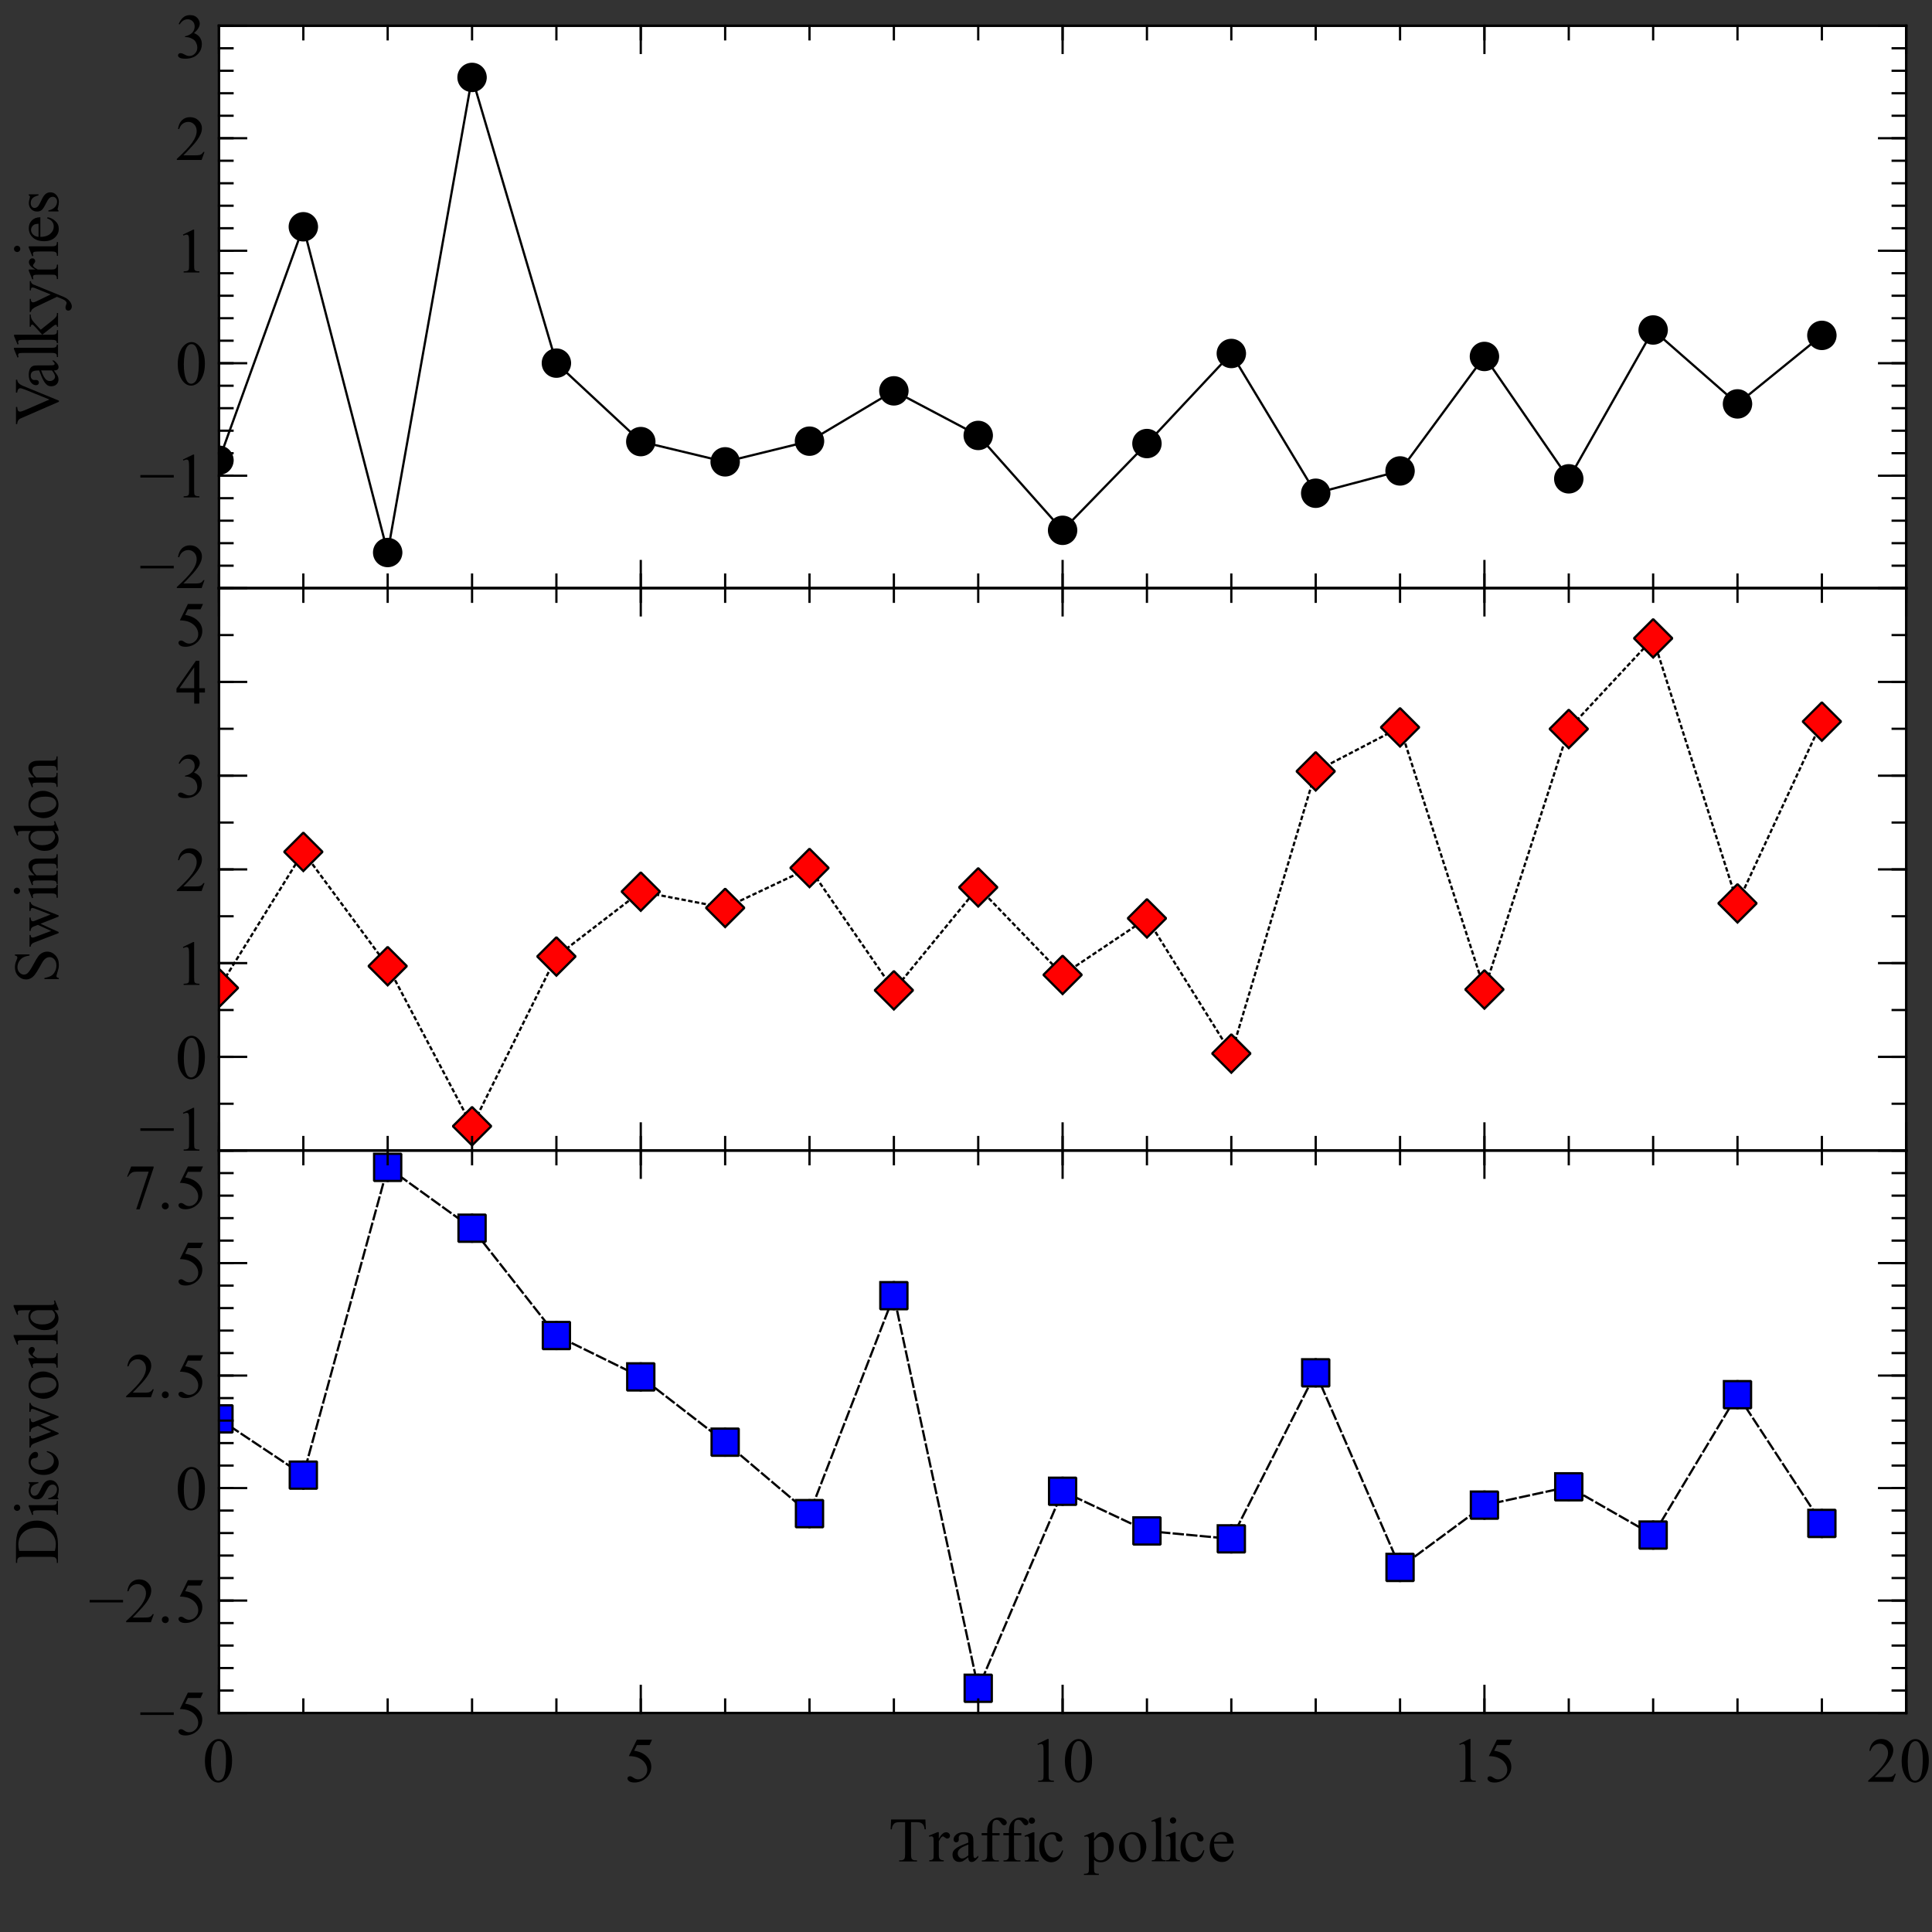 <?xml version="1.0" standalone="no"?>
<!DOCTYPE svg PUBLIC "-//W3C//DTD SVG 1.1//EN" 
  "http://www.w3.org/Graphics/SVG/1.1/DTD/svg11.dtd">
<svg width="533.49px" height="533.49px" version="1.1"
     xmlns="http://www.w3.org/2000/svg"
     xmlns:xlink="http://www.w3.org/1999/xlink">
<rect width="100%" height="100%" fill="#333333" stroke="none"/>
<desc>Veusz output document</desc>
<g stroke-linejoin="bevel" stroke-linecap="square" stroke="#000000" fill-rule="evenodd">
<g clip-path="url(#c0)">
<g stroke-width="0.62" fill="#ffffff">
<path d="m60.46,7.11l465.91,0l0,155.3l-465.91,0l0,-155.3"/>
</g>
</g>
<g clip-path="url(#c1)">
<g stroke-width="0.62" fill="none">
<polyline fill="none" points="60.46,127.09 83.76,62.62 107.05,152.57 130.35,21.38 153.64,100.27 176.94,121.94 200.24,127.53 223.53,121.82 246.83,107.93 270.12,120.24 293.42,146.44 316.71,122.48 340.01,97.61 363.31,136.2 386.6,130.04 409.9,98.43 433.19,132.22 456.49,91.12 479.78,111.53 503.08,92.61"/>
</g>
<g stroke-linejoin="miter" stroke-width="0.62" transform="translate(60.46, 127.09)" fill="#000000">
<path d="m3.75,0c0,2.07,-1.68,3.75,-3.75,3.75c-2.07,0,-3.75,-1.68,-3.75,-3.75c0,-2.07,1.68,-3.75,3.75,-3.75c2.07,0,3.75,1.68,3.75,3.75"/>
</g>
<g stroke-linejoin="miter" stroke-width="0.62" transform="translate(83.76, 62.62)" fill="#000000">
<path d="m3.75,0c0,2.07,-1.68,3.75,-3.75,3.75c-2.07,0,-3.75,-1.68,-3.75,-3.75c0,-2.07,1.68,-3.75,3.75,-3.75c2.07,0,3.75,1.68,3.75,3.75"/>
</g>
<g stroke-linejoin="miter" stroke-width="0.62" transform="translate(107.05, 152.57)" fill="#000000">
<path d="m3.75,0c0,2.07,-1.68,3.75,-3.75,3.75c-2.07,0,-3.75,-1.68,-3.75,-3.75c0,-2.07,1.68,-3.75,3.75,-3.75c2.07,0,3.75,1.68,3.75,3.75"/>
</g>
<g stroke-linejoin="miter" stroke-width="0.62" transform="translate(130.35, 21.38)" fill="#000000">
<path d="m3.75,0c0,2.07,-1.68,3.75,-3.75,3.75c-2.07,0,-3.75,-1.68,-3.75,-3.75c0,-2.07,1.68,-3.75,3.75,-3.75c2.07,0,3.75,1.68,3.75,3.75"/>
</g>
<g stroke-linejoin="miter" stroke-width="0.62" transform="translate(153.64, 100.27)" fill="#000000">
<path d="m3.75,0c0,2.07,-1.68,3.75,-3.75,3.75c-2.07,0,-3.75,-1.68,-3.75,-3.75c0,-2.07,1.68,-3.75,3.75,-3.75c2.07,0,3.75,1.68,3.75,3.75"/>
</g>
<g stroke-linejoin="miter" stroke-width="0.62" transform="translate(176.94, 121.94)" fill="#000000">
<path d="m3.75,0c0,2.07,-1.68,3.75,-3.75,3.75c-2.07,0,-3.75,-1.68,-3.75,-3.75c0,-2.07,1.68,-3.75,3.75,-3.75c2.07,0,3.75,1.68,3.75,3.75"/>
</g>
<g stroke-linejoin="miter" stroke-width="0.62" transform="translate(200.24, 127.53)" fill="#000000">
<path d="m3.75,0c0,2.07,-1.68,3.75,-3.75,3.75c-2.07,0,-3.75,-1.68,-3.75,-3.75c0,-2.07,1.68,-3.75,3.75,-3.75c2.07,0,3.75,1.68,3.75,3.75"/>
</g>
<g stroke-linejoin="miter" stroke-width="0.62" transform="translate(223.53, 121.82)" fill="#000000">
<path d="m3.75,0c0,2.07,-1.68,3.75,-3.75,3.75c-2.07,0,-3.75,-1.68,-3.75,-3.75c0,-2.07,1.68,-3.75,3.75,-3.75c2.07,0,3.75,1.68,3.75,3.75"/>
</g>
<g stroke-linejoin="miter" stroke-width="0.62" transform="translate(246.83, 107.93)" fill="#000000">
<path d="m3.75,0c0,2.07,-1.68,3.75,-3.75,3.75c-2.07,0,-3.75,-1.68,-3.75,-3.75c0,-2.07,1.68,-3.75,3.75,-3.75c2.07,0,3.75,1.68,3.75,3.75"/>
</g>
<g stroke-linejoin="miter" stroke-width="0.62" transform="translate(270.12, 120.24)" fill="#000000">
<path d="m3.75,0c0,2.07,-1.68,3.75,-3.75,3.75c-2.07,0,-3.75,-1.68,-3.75,-3.75c0,-2.07,1.68,-3.75,3.75,-3.75c2.07,0,3.75,1.68,3.75,3.75"/>
</g>
<g stroke-linejoin="miter" stroke-width="0.62" transform="translate(293.42, 146.44)" fill="#000000">
<path d="m3.75,0c0,2.07,-1.68,3.75,-3.75,3.75c-2.07,0,-3.75,-1.68,-3.75,-3.75c0,-2.07,1.68,-3.75,3.75,-3.75c2.07,0,3.75,1.68,3.75,3.75"/>
</g>
<g stroke-linejoin="miter" stroke-width="0.62" transform="translate(316.71, 122.48)" fill="#000000">
<path d="m3.75,0c0,2.07,-1.68,3.75,-3.75,3.75c-2.07,0,-3.75,-1.68,-3.75,-3.75c0,-2.07,1.68,-3.75,3.75,-3.75c2.07,0,3.75,1.68,3.75,3.75"/>
</g>
<g stroke-linejoin="miter" stroke-width="0.62" transform="translate(340.01, 97.61)" fill="#000000">
<path d="m3.75,0c0,2.07,-1.68,3.75,-3.75,3.75c-2.07,0,-3.75,-1.68,-3.75,-3.75c0,-2.07,1.68,-3.75,3.75,-3.75c2.07,0,3.75,1.68,3.75,3.75"/>
</g>
<g stroke-linejoin="miter" stroke-width="0.62" transform="translate(363.31, 136.2)" fill="#000000">
<path d="m3.75,0c0,2.07,-1.68,3.75,-3.75,3.75c-2.07,0,-3.75,-1.68,-3.75,-3.75c0,-2.07,1.68,-3.75,3.75,-3.75c2.07,0,3.75,1.68,3.75,3.75"/>
</g>
<g stroke-linejoin="miter" stroke-width="0.62" transform="translate(386.6, 130.04)" fill="#000000">
<path d="m3.75,0c0,2.07,-1.68,3.75,-3.75,3.75c-2.07,0,-3.75,-1.68,-3.75,-3.75c0,-2.07,1.68,-3.75,3.75,-3.75c2.07,0,3.75,1.68,3.75,3.75"/>
</g>
<g stroke-linejoin="miter" stroke-width="0.62" transform="translate(409.9, 98.43)" fill="#000000">
<path d="m3.75,0c0,2.07,-1.68,3.75,-3.75,3.75c-2.07,0,-3.75,-1.68,-3.75,-3.75c0,-2.07,1.68,-3.75,3.75,-3.75c2.07,0,3.75,1.68,3.75,3.75"/>
</g>
<g stroke-linejoin="miter" stroke-width="0.62" transform="translate(433.19, 132.22)" fill="#000000">
<path d="m3.75,0c0,2.07,-1.68,3.75,-3.75,3.75c-2.07,0,-3.75,-1.68,-3.75,-3.75c0,-2.07,1.68,-3.75,3.75,-3.75c2.07,0,3.75,1.68,3.75,3.75"/>
</g>
<g stroke-linejoin="miter" stroke-width="0.62" transform="translate(456.49, 91.12)" fill="#000000">
<path d="m3.75,0c0,2.07,-1.68,3.75,-3.75,3.75c-2.07,0,-3.75,-1.68,-3.75,-3.75c0,-2.07,1.68,-3.75,3.75,-3.75c2.07,0,3.75,1.68,3.75,3.75"/>
</g>
<g stroke-linejoin="miter" stroke-width="0.62" transform="translate(479.78, 111.53)" fill="#000000">
<path d="m3.75,0c0,2.07,-1.68,3.75,-3.75,3.75c-2.07,0,-3.75,-1.68,-3.75,-3.75c0,-2.07,1.68,-3.75,3.75,-3.75c2.07,0,3.75,1.68,3.75,3.75"/>
</g>
<g stroke-linejoin="miter" stroke-width="0.62" transform="translate(503.08, 92.61)" fill="#000000">
<path d="m3.75,0c0,2.07,-1.68,3.75,-3.75,3.75c-2.07,0,-3.75,-1.68,-3.75,-3.75c0,-2.07,1.68,-3.75,3.75,-3.75c2.07,0,3.75,1.68,3.75,3.75"/>
</g>
</g>
<g clip-path="url(#c0)">
<g stroke-width="0.62" stroke-linecap="butt" fill="none">
<path d="M60.46,162.42l0,-155.3"/>
<path d="M60.46,162.42l3.75,0M60.46,156.21l3.75,0M60.46,149.99l3.75,0M60.46,143.78l3.75,0M60.46,137.57l3.75,0M60.46,131.36l3.75,0M60.46,125.14l3.75,0M60.46,118.93l3.75,0M60.46,112.72l3.75,0M60.46,106.51l3.75,0M60.46,100.3l3.75,0M60.46,94.08l3.75,0M60.46,87.87l3.75,0M60.46,81.66l3.75,0M60.46,75.45l3.75,0M60.46,69.24l3.75,0M60.46,63.02l3.75,0M60.46,56.81l3.75,0M60.46,50.6l3.75,0M60.46,44.39l3.75,0M60.46,38.17l3.75,0M60.46,31.96l3.75,0M60.46,25.75l3.75,0M60.46,19.54l3.75,0M60.46,13.33l3.75,0M60.46,7.11l3.75,0"/>
<path d="M60.46,162.42l7.5,0M60.46,131.36l7.5,0M60.46,100.3l7.5,0M60.46,69.24l7.5,0M60.46,38.17l7.5,0M60.46,7.11l7.5,0"/>
<path d="M526.38,162.42l0,-155.3"/>
<path d="M526.38,162.42l-3.75,0M526.38,156.21l-3.75,0M526.38,149.99l-3.75,0M526.38,143.78l-3.75,0M526.38,137.57l-3.75,0M526.38,131.36l-3.75,0M526.38,125.14l-3.75,0M526.38,118.93l-3.75,0M526.38,112.72l-3.75,0M526.38,106.51l-3.75,0M526.38,100.3l-3.75,0M526.38,94.08l-3.75,0M526.38,87.87l-3.75,0M526.38,81.66l-3.75,0M526.38,75.45l-3.75,0M526.38,69.24l-3.75,0M526.38,63.02l-3.75,0M526.38,56.81l-3.75,0M526.38,50.6l-3.75,0M526.38,44.39l-3.75,0M526.38,38.17l-3.75,0M526.38,31.96l-3.75,0M526.38,25.75l-3.75,0M526.38,19.54l-3.75,0M526.38,13.33l-3.75,0M526.38,7.11l-3.75,0"/>
<path d="M526.38,162.42l-7.5,0M526.38,131.36l-7.5,0M526.38,100.3l-7.5,0M526.38,69.24l-7.5,0M526.38,38.17l-7.5,0M526.38,7.11l-7.5,0"/>
</g>
<g stroke-width="1" transform="matrix(0 -1 1 0 16 117.27)" fill="none">
<path d="m12.42,-11.59l0,0.33c-0.41,0.07,-0.71,0.2,-0.92,0.39c-0.3,0.28,-0.57,0.71,-0.81,1.28l-4.05,9.86l-0.31,0l-4.34,-9.98c-0.22,-0.52,-0.37,-0.84,-0.47,-0.95c-0.14,-0.17,-0.31,-0.3,-0.52,-0.41c-0.21,-0.1,-0.49,-0.17,-0.84,-0.19l0,-0.33l4.73,0l0,0.33c-0.54,0.05,-0.89,0.14,-1.05,0.27c-0.16,0.13,-0.23,0.29,-0.23,0.49c0,0.29,0.13,0.74,0.39,1.34l2.95,6.8l2.73,-6.72c0.26,-0.66,0.39,-1.11,0.39,-1.37c0,-0.17,-0.08,-0.33,-0.24,-0.48c-0.16,-0.15,-0.44,-0.26,-0.84,-0.32c-0.03,0,-0.08,-0.01,-0.14,-0.02l0,-0.33l3.56,0m2.56,10.47c-0.8,0.61,-1.31,0.97,-1.52,1.08c-0.3,0.14,-0.63,0.2,-0.98,0.2c-0.54,0,-0.99,-0.18,-1.34,-0.55c-0.35,-0.37,-0.52,-0.86,-0.52,-1.46c0,-0.37,0.08,-0.7,0.25,-0.98c0.24,-0.39,0.65,-0.75,1.23,-1.09c0.58,-0.34,1.54,-0.76,2.88,-1.25l0,-0.31c0,-0.78,-0.12,-1.32,-0.37,-1.6c-0.25,-0.29,-0.61,-0.43,-1.08,-0.43c-0.36,0,-0.65,0.09,-0.86,0.28c-0.22,0.2,-0.33,0.42,-0.33,0.67l0.02,0.5c0,0.26,-0.07,0.46,-0.2,0.6c-0.13,0.14,-0.3,0.21,-0.52,0.21c-0.21,0,-0.38,-0.07,-0.52,-0.22c-0.14,-0.15,-0.2,-0.35,-0.2,-0.61c0,-0.49,0.25,-0.94,0.75,-1.35c0.5,-0.41,1.2,-0.62,2.11,-0.62c0.7,0,1.27,0.12,1.72,0.36c0.33,0.18,0.58,0.45,0.73,0.83c0.1,0.24,0.16,0.74,0.16,1.5l0,2.66c0,0.75,0.02,1.21,0.05,1.37c0.03,0.17,0.08,0.28,0.14,0.34c0.06,0.06,0.14,0.09,0.22,0.09c0.09,0,0.18,-0.02,0.25,-0.06c0.11,-0.07,0.34,-0.28,0.69,-0.62l0,0.48c-0.64,0.85,-1.24,1.28,-1.83,1.28c-0.28,0,-0.51,-0.1,-0.67,-0.29c-0.17,-0.19,-0.25,-0.52,-0.25,-0.99m0,-0.56l0,-2.98c-0.86,0.34,-1.42,0.59,-1.67,0.73c-0.45,0.25,-0.77,0.51,-0.96,0.78c-0.19,0.27,-0.29,0.57,-0.29,0.91c0,0.41,0.12,0.74,0.37,1.02c0.24,0.27,0.52,0.41,0.84,0.41c0.44,0,1.01,-0.29,1.72,-0.86m6.25,-10.47l0,10.39c0,0.49,0.04,0.81,0.11,0.97c0.07,0.16,0.18,0.28,0.33,0.36c0.15,0.08,0.42,0.12,0.83,0.12l0,0.31l-3.83,0l0,-0.31c0.35,0,0.6,-0.04,0.73,-0.11c0.13,-0.07,0.23,-0.2,0.3,-0.37c0.07,-0.17,0.11,-0.5,0.11,-0.98l0,-7.11c0,-0.89,-0.02,-1.43,-0.05,-1.63c-0.04,-0.2,-0.1,-0.34,-0.19,-0.41c-0.09,-0.07,-0.2,-0.11,-0.34,-0.11c-0.15,0,-0.33,0.05,-0.56,0.14l-0.16,-0.3l2.34,-0.97l0.37,0m3.62,0l0,7.8l2,-1.81c0.42,-0.4,0.66,-0.64,0.73,-0.73c0.04,-0.07,0.06,-0.15,0.06,-0.22c0,-0.1,-0.05,-0.2,-0.14,-0.28c-0.09,-0.08,-0.25,-0.13,-0.47,-0.14l0,-0.28l3.41,0l0,0.28c-0.47,0.01,-0.86,0.08,-1.17,0.21c-0.31,0.13,-0.65,0.36,-1.02,0.7l-2.02,1.86l2.02,2.53c0.55,0.7,0.93,1.14,1.12,1.33c0.27,0.27,0.51,0.45,0.72,0.53c0.15,0.05,0.4,0.08,0.75,0.08l0,0.31l-3.81,0l0,-0.31c0.22,0,0.37,-0.03,0.45,-0.09c0.08,-0.06,0.12,-0.15,0.12,-0.25c0,-0.14,-0.11,-0.35,-0.34,-0.64l-2.41,-3.06l0,2.59c0,0.51,0.04,0.85,0.11,1.01c0.07,0.16,0.17,0.28,0.3,0.34c0.13,0.07,0.41,0.1,0.85,0.1l0,0.31l-3.98,0l0,-0.31c0.41,0,0.71,-0.05,0.91,-0.14c0.11,-0.06,0.2,-0.16,0.27,-0.3c0.08,-0.19,0.12,-0.51,0.12,-0.97l0,-7.12c0,-0.91,-0.02,-1.46,-0.05,-1.66c-0.04,-0.2,-0.1,-0.34,-0.2,-0.42c-0.09,-0.08,-0.21,-0.12,-0.36,-0.12c-0.11,0,-0.29,0.05,-0.53,0.16l-0.16,-0.3l2.33,-0.97l0.39,0m6.25,4.33l3.64,0l0,0.31l-0.17,0c-0.26,0,-0.46,0.06,-0.59,0.17c-0.13,0.11,-0.2,0.25,-0.2,0.41c0,0.23,0.09,0.54,0.28,0.94l1.91,3.94l1.75,-4.33c0.1,-0.23,0.16,-0.46,0.16,-0.69c0,-0.1,-0.02,-0.18,-0.06,-0.23c-0.04,-0.06,-0.11,-0.11,-0.21,-0.15c-0.1,-0.04,-0.27,-0.05,-0.52,-0.05l0,-0.31l2.55,0l0,0.31c-0.21,0.02,-0.37,0.07,-0.48,0.14c-0.11,0.07,-0.24,0.2,-0.37,0.39c-0.05,0.07,-0.15,0.29,-0.28,0.66l-3.19,7.81c-0.31,0.75,-0.72,1.32,-1.22,1.71c-0.5,0.39,-0.98,0.59,-1.44,0.59c-0.33,0,-0.61,-0.1,-0.83,-0.29c-0.22,-0.19,-0.33,-0.42,-0.33,-0.68c0,-0.23,0.08,-0.42,0.23,-0.56c0.16,-0.15,0.37,-0.22,0.66,-0.22c0.19,0,0.44,0.06,0.77,0.19c0.23,0.08,0.37,0.12,0.42,0.12c0.18,0,0.36,-0.09,0.56,-0.27c0.2,-0.18,0.4,-0.52,0.61,-1.03l0.56,-1.36l-2.81,-5.91c-0.08,-0.18,-0.22,-0.4,-0.42,-0.66c-0.14,-0.2,-0.25,-0.33,-0.34,-0.39c-0.14,-0.09,-0.34,-0.18,-0.62,-0.25l0,-0.31m11.73,-0.23l0,1.77c0.65,-1.18,1.32,-1.77,2.02,-1.77c0.31,0,0.57,0.1,0.77,0.29c0.2,0.19,0.3,0.41,0.3,0.66c0,0.22,-0.07,0.41,-0.22,0.56c-0.15,0.16,-0.32,0.23,-0.53,0.23c-0.2,0,-0.42,-0.1,-0.67,-0.3c-0.25,-0.2,-0.43,-0.3,-0.55,-0.3c-0.1,0,-0.22,0.06,-0.34,0.17c-0.25,0.23,-0.51,0.61,-0.78,1.16l0,3.75c0,0.44,0.05,0.77,0.16,0.98c0.07,0.16,0.2,0.28,0.39,0.38c0.19,0.1,0.46,0.15,0.81,0.15l0,0.31l-4,0l0,-0.31c0.4,0,0.69,-0.06,0.87,-0.19c0.15,-0.08,0.25,-0.23,0.31,-0.44c0.02,-0.09,0.03,-0.37,0.03,-0.83l0,-3.03c0,-0.91,-0.02,-1.45,-0.05,-1.62c-0.04,-0.18,-0.1,-0.3,-0.2,-0.38c-0.1,-0.08,-0.22,-0.12,-0.37,-0.12c-0.18,0,-0.37,0.04,-0.59,0.12l-0.09,-0.3l2.37,-0.97l0.36,0m5.69,-4.09c0.24,0,0.45,0.09,0.62,0.26c0.17,0.17,0.26,0.38,0.26,0.62c0,0.24,-0.09,0.44,-0.26,0.61c-0.17,0.17,-0.38,0.25,-0.62,0.25c-0.24,0,-0.44,-0.08,-0.61,-0.25c-0.17,-0.17,-0.25,-0.37,-0.25,-0.61c0,-0.24,0.08,-0.45,0.25,-0.62c0.17,-0.17,0.37,-0.26,0.61,-0.26m0.72,4.09l0,6.3c0,0.49,0.03,0.82,0.1,0.98c0.07,0.16,0.17,0.28,0.31,0.36c0.14,0.08,0.4,0.12,0.77,0.12l0,0.31l-3.81,0l0,-0.31c0.39,0,0.64,-0.04,0.77,-0.11c0.13,-0.07,0.23,-0.2,0.31,-0.37c0.08,-0.17,0.12,-0.5,0.12,-0.98l0,-3.02c0,-0.85,-0.03,-1.41,-0.08,-1.66c-0.04,-0.18,-0.1,-0.3,-0.19,-0.37c-0.08,-0.07,-0.2,-0.11,-0.34,-0.11c-0.17,0,-0.36,0.04,-0.59,0.12l-0.11,-0.3l2.36,-0.97l0.37,0m2.61,3.19c0,1.16,0.28,2.07,0.84,2.73c0.57,0.66,1.24,0.98,2.02,0.98c0.51,0,0.96,-0.14,1.34,-0.42c0.38,-0.28,0.7,-0.77,0.95,-1.45l0.27,0.17c-0.11,0.78,-0.46,1.49,-1.04,2.13c-0.58,0.64,-1.3,0.96,-2.16,0.96c-0.94,0,-1.74,-0.36,-2.41,-1.09c-0.67,-0.73,-1,-1.71,-1,-2.95c0,-1.33,0.34,-2.37,1.02,-3.12c0.68,-0.75,1.54,-1.12,2.59,-1.12c0.87,0,1.59,0.29,2.16,0.87c0.56,0.58,0.84,1.35,0.84,2.32l-5.41,0m0,-0.5l3.62,0c-0.03,-0.5,-0.09,-0.85,-0.17,-1.06c-0.15,-0.31,-0.36,-0.56,-0.64,-0.74c-0.28,-0.18,-0.58,-0.27,-0.89,-0.27c-0.47,0,-0.89,0.18,-1.27,0.55c-0.37,0.36,-0.59,0.87,-0.66,1.53m11.75,-2.69l0,2.67l-0.28,0c-0.22,-0.83,-0.5,-1.4,-0.84,-1.7c-0.34,-0.3,-0.77,-0.45,-1.29,-0.45c-0.41,0,-0.73,0.1,-0.98,0.31c-0.24,0.21,-0.37,0.44,-0.37,0.7c0,0.31,0.09,0.58,0.28,0.81c0.18,0.24,0.54,0.49,1.08,0.75l1.23,0.61c1.16,0.56,1.73,1.3,1.73,2.22c0,0.72,-0.27,1.29,-0.8,1.73c-0.54,0.43,-1.14,0.65,-1.8,0.65c-0.48,0,-1.03,-0.08,-1.64,-0.25c-0.19,-0.06,-0.34,-0.09,-0.45,-0.09c-0.14,0,-0.24,0.08,-0.31,0.23l-0.28,0l0,-2.8l0.28,0c0.16,0.79,0.46,1.39,0.91,1.8c0.45,0.41,0.96,0.61,1.51,0.61c0.4,0,0.72,-0.11,0.97,-0.34c0.25,-0.23,0.37,-0.51,0.37,-0.83c0,-0.4,-0.14,-0.73,-0.41,-1c-0.28,-0.27,-0.83,-0.61,-1.66,-1.02c-0.83,-0.41,-1.37,-0.78,-1.63,-1.11c-0.25,-0.32,-0.37,-0.73,-0.37,-1.23c0,-0.65,0.22,-1.18,0.66,-1.62c0.44,-0.43,1.01,-0.65,1.72,-0.65c0.3,0,0.67,0.07,1.11,0.2c0.29,0.08,0.49,0.12,0.59,0.12c0.08,0,0.15,-0.02,0.2,-0.06c0.05,-0.04,0.11,-0.13,0.19,-0.27l0.28,0" fill="#000000" stroke="none" fill-opacity="1"/>
</g>
<g stroke-width="1" fill="none">
<path d="m47.98,156.94l-9.22,0l0,-0.7l9.22,0l0,0.7m8.5,3.23l-0.81,2.23l-6.84,0l0,-0.31c2.01,-1.83,3.43,-3.33,4.25,-4.49c0.82,-1.16,1.23,-2.23,1.23,-3.2c0,-0.73,-0.23,-1.33,-0.68,-1.8c-0.45,-0.47,-0.99,-0.71,-1.62,-0.71c-0.57,0,-1.09,0.17,-1.54,0.5c-0.45,0.33,-0.78,0.82,-0.99,1.47l-0.33,0c0.15,-1.06,0.51,-1.87,1.1,-2.44c0.59,-0.56,1.33,-0.84,2.21,-0.84c0.94,0,1.72,0.3,2.35,0.91c0.63,0.6,0.95,1.32,0.95,2.14c0,0.58,-0.14,1.17,-0.41,1.75c-0.43,0.93,-1.11,1.91,-2.05,2.94c-1.43,1.55,-2.31,2.48,-2.66,2.8l3.02,0c0.61,0,1.05,-0.02,1.3,-0.06c0.25,-0.04,0.47,-0.13,0.67,-0.27c0.2,-0.14,0.37,-0.34,0.52,-0.6l0.33,0" fill="#000000" stroke="none" fill-opacity="1"/>
<path d="m47.98,131.87l-9.22,0l0,-0.7l9.22,0l0,0.7m2.52,-4.98l2.83,-1.37l0.28,0l0,9.78c0,0.66,0.03,1.06,0.08,1.22c0.05,0.16,0.16,0.28,0.34,0.37c0.17,0.09,0.52,0.14,1.04,0.15l0,0.31l-4.36,0l0,-0.31c0.55,-0.01,0.91,-0.06,1.07,-0.14c0.16,-0.08,0.27,-0.2,0.34,-0.34c0.06,-0.14,0.09,-0.56,0.09,-1.26l0,-6.25c0,-0.84,-0.03,-1.39,-0.09,-1.62c-0.04,-0.18,-0.11,-0.31,-0.22,-0.4c-0.1,-0.09,-0.23,-0.13,-0.37,-0.13c-0.21,0,-0.51,0.09,-0.89,0.27l-0.12,-0.27" fill="#000000" stroke="none" fill-opacity="1"/>
<path d="m49.08,100.56c0,-1.32,0.2,-2.46,0.6,-3.41c0.4,-0.95,0.93,-1.66,1.59,-2.13c0.52,-0.37,1.05,-0.56,1.59,-0.56c0.9,0,1.69,0.45,2.39,1.36c0.89,1.12,1.33,2.65,1.33,4.56c0,1.34,-0.19,2.49,-0.58,3.43c-0.39,0.94,-0.88,1.62,-1.48,2.05c-0.6,0.42,-1.18,0.63,-1.73,0.63c-1.1,0,-2.03,-0.65,-2.77,-1.95c-0.62,-1.1,-0.94,-2.43,-0.94,-3.97m1.69,0.2c0,1.59,0.19,2.9,0.58,3.91c0.33,0.85,0.82,1.28,1.45,1.28c0.31,0,0.63,-0.14,0.96,-0.41c0.33,-0.28,0.58,-0.74,0.76,-1.4c0.26,-0.98,0.39,-2.36,0.39,-4.14c0,-1.32,-0.14,-2.43,-0.41,-3.31c-0.21,-0.65,-0.47,-1.11,-0.8,-1.39c-0.24,-0.19,-0.52,-0.28,-0.84,-0.28c-0.4,0,-0.74,0.18,-1.05,0.53c-0.41,0.47,-0.68,1.21,-0.83,2.23c-0.15,1.02,-0.22,2.01,-0.22,2.99" fill="#000000" stroke="none" fill-opacity="1"/>
<path d="m50.5,64.78l2.83,-1.37l0.28,0l0,9.78c0,0.66,0.03,1.06,0.08,1.22c0.05,0.16,0.16,0.28,0.34,0.37c0.17,0.09,0.52,0.14,1.04,0.15l0,0.31l-4.36,0l0,-0.31c0.55,-0.01,0.91,-0.06,1.07,-0.14c0.16,-0.08,0.27,-0.2,0.34,-0.34c0.06,-0.14,0.09,-0.56,0.09,-1.26l0,-6.25c0,-0.84,-0.03,-1.39,-0.09,-1.62c-0.04,-0.18,-0.11,-0.31,-0.22,-0.4c-0.1,-0.09,-0.23,-0.13,-0.37,-0.13c-0.21,0,-0.51,0.09,-0.89,0.27l-0.12,-0.27" fill="#000000" stroke="none" fill-opacity="1"/>
<path d="m56.48,41.94l-0.81,2.23l-6.84,0l0,-0.31c2.01,-1.83,3.43,-3.33,4.25,-4.49c0.82,-1.16,1.23,-2.23,1.23,-3.2c0,-0.73,-0.23,-1.33,-0.68,-1.8c-0.45,-0.47,-0.99,-0.71,-1.62,-0.71c-0.57,0,-1.09,0.17,-1.54,0.5c-0.45,0.33,-0.78,0.82,-0.99,1.47l-0.33,0c0.15,-1.06,0.51,-1.87,1.1,-2.44c0.59,-0.56,1.33,-0.84,2.21,-0.84c0.94,0,1.72,0.3,2.35,0.91c0.63,0.6,0.95,1.32,0.95,2.14c0,0.58,-0.14,1.17,-0.41,1.75c-0.43,0.93,-1.11,1.91,-2.05,2.94c-1.43,1.55,-2.31,2.48,-2.66,2.8l3.02,0c0.61,0,1.05,-0.02,1.3,-0.06c0.25,-0.04,0.47,-0.13,0.67,-0.27c0.2,-0.14,0.37,-0.34,0.52,-0.6l0.33,0" fill="#000000" stroke="none" fill-opacity="1"/>
<path d="m49.34,6.62c0.33,-0.78,0.75,-1.39,1.25,-1.81c0.5,-0.43,1.13,-0.64,1.89,-0.64c0.93,0,1.64,0.3,2.12,0.91c0.37,0.45,0.56,0.93,0.56,1.45c0,0.83,-0.53,1.7,-1.58,2.61c0.71,0.28,1.24,0.68,1.61,1.2c0.36,0.52,0.55,1.12,0.55,1.82c0,1.01,-0.32,1.88,-0.95,2.61c-0.83,0.96,-2.04,1.44,-3.62,1.44c-0.77,0,-1.3,-0.1,-1.59,-0.29c-0.29,-0.19,-0.43,-0.4,-0.43,-0.62c0,-0.17,0.07,-0.31,0.2,-0.44c0.14,-0.12,0.3,-0.19,0.48,-0.19c0.15,0,0.29,0.02,0.44,0.06c0.09,0.03,0.31,0.14,0.66,0.31c0.34,0.18,0.58,0.29,0.72,0.33c0.21,0.06,0.43,0.09,0.67,0.09c0.58,0,1.09,-0.23,1.52,-0.68c0.43,-0.45,0.64,-0.99,0.64,-1.6c0,-0.45,-0.1,-0.89,-0.3,-1.31c-0.15,-0.32,-0.31,-0.57,-0.48,-0.73c-0.25,-0.23,-0.59,-0.43,-1.02,-0.62c-0.43,-0.18,-0.86,-0.27,-1.3,-0.27l-0.28,0l0,-0.25c0.45,-0.06,0.9,-0.23,1.35,-0.49c0.45,-0.27,0.78,-0.59,0.99,-0.97c0.21,-0.38,0.31,-0.79,0.31,-1.24c0,-0.58,-0.18,-1.06,-0.55,-1.42c-0.37,-0.36,-0.83,-0.55,-1.37,-0.55c-0.89,0,-1.62,0.47,-2.22,1.42l-0.28,-0.12" fill="#000000" stroke="none" fill-opacity="1"/>
</g>
<g stroke-width="0.62" stroke-linecap="butt" fill="none">
<path d="M60.46,162.42l465.91,0"/>
<path d="M60.46,162.42l0,-3.75M83.76,162.42l0,-3.75M107.05,162.42l0,-3.75M130.35,162.42l0,-3.75M153.64,162.42l0,-3.75M176.94,162.42l0,-3.75M200.24,162.42l0,-3.75M223.53,162.42l0,-3.75M246.83,162.42l0,-3.75M270.12,162.42l0,-3.75M293.42,162.42l0,-3.75M316.71,162.42l0,-3.75M340.01,162.42l0,-3.75M363.31,162.42l0,-3.75M386.6,162.42l0,-3.75M409.9,162.42l0,-3.75M433.19,162.42l0,-3.75M456.49,162.42l0,-3.75M479.78,162.42l0,-3.75M503.08,162.42l0,-3.75M526.38,162.42l0,-3.75"/>
<path d="M60.46,162.42l0,-7.5M176.94,162.42l0,-7.5M293.42,162.42l0,-7.5M409.9,162.42l0,-7.5M526.38,162.42l0,-7.5"/>
<path d="M60.46,7.11l465.91,0"/>
<path d="M60.46,7.11l0,3.75M83.76,7.11l0,3.75M107.05,7.11l0,3.75M130.35,7.11l0,3.75M153.64,7.11l0,3.75M176.94,7.11l0,3.75M200.24,7.11l0,3.75M223.53,7.11l0,3.75M246.83,7.11l0,3.75M270.12,7.11l0,3.75M293.42,7.11l0,3.75M316.71,7.11l0,3.75M340.01,7.11l0,3.75M363.31,7.11l0,3.75M386.6,7.11l0,3.75M409.9,7.11l0,3.75M433.19,7.11l0,3.75M456.49,7.11l0,3.75M479.78,7.11l0,3.75M503.08,7.11l0,3.75M526.38,7.11l0,3.75"/>
<path d="M60.46,7.11l0,7.5M176.94,7.11l0,7.5M293.42,7.11l0,7.5M409.9,7.11l0,7.5M526.38,7.11l0,7.5"/>
</g>
<g stroke-width="0.62" fill="#ffffff">
<path d="m60.46,162.42l465.91,0l0,155.3l-465.91,0l0,-155.3"/>
</g>
</g>
<g clip-path="url(#c2)">
<g stroke-width="0.62" stroke-dasharray="0.625,1.25" fill="none">
<polyline fill="none" points="60.46,272.8 83.76,235.22 107.05,266.78 130.35,310.98 153.64,264.11 176.94,246.2 200.24,250.69 223.53,239.67 246.83,273.45 270.12,245.02 293.42,269.19 316.71,253.58 340.01,290.91 363.31,212.98 386.6,200.84 409.9,273.22 433.19,201.28 456.49,176.26 479.78,249.44 503.08,199.24"/>
</g>
<g stroke-linejoin="miter" stroke-width="0.62" transform="translate(60.46, 272.8)" fill="#ff0000">
<path d="m0,5.3l5.3,-5.3l-5.3,-5.3l-5.3,5.3l5.3,5.3"/>
</g>
<g stroke-linejoin="miter" stroke-width="0.62" transform="translate(83.76, 235.22)" fill="#ff0000">
<path d="m0,5.3l5.3,-5.3l-5.3,-5.3l-5.3,5.3l5.3,5.3"/>
</g>
<g stroke-linejoin="miter" stroke-width="0.62" transform="translate(107.05, 266.78)" fill="#ff0000">
<path d="m0,5.3l5.3,-5.3l-5.3,-5.3l-5.3,5.3l5.3,5.3"/>
</g>
<g stroke-linejoin="miter" stroke-width="0.62" transform="translate(130.35, 310.98)" fill="#ff0000">
<path d="m0,5.3l5.3,-5.3l-5.3,-5.3l-5.3,5.3l5.3,5.3"/>
</g>
<g stroke-linejoin="miter" stroke-width="0.62" transform="translate(153.64, 264.11)" fill="#ff0000">
<path d="m0,5.3l5.3,-5.3l-5.3,-5.3l-5.3,5.3l5.3,5.3"/>
</g>
<g stroke-linejoin="miter" stroke-width="0.62" transform="translate(176.94, 246.2)" fill="#ff0000">
<path d="m0,5.3l5.3,-5.3l-5.3,-5.3l-5.3,5.3l5.3,5.3"/>
</g>
<g stroke-linejoin="miter" stroke-width="0.62" transform="translate(200.24, 250.69)" fill="#ff0000">
<path d="m0,5.3l5.3,-5.3l-5.3,-5.3l-5.3,5.3l5.3,5.3"/>
</g>
<g stroke-linejoin="miter" stroke-width="0.62" transform="translate(223.53, 239.67)" fill="#ff0000">
<path d="m0,5.3l5.3,-5.3l-5.3,-5.3l-5.3,5.3l5.3,5.3"/>
</g>
<g stroke-linejoin="miter" stroke-width="0.62" transform="translate(246.83, 273.45)" fill="#ff0000">
<path d="m0,5.3l5.3,-5.3l-5.3,-5.3l-5.3,5.3l5.3,5.3"/>
</g>
<g stroke-linejoin="miter" stroke-width="0.62" transform="translate(270.12, 245.02)" fill="#ff0000">
<path d="m0,5.3l5.3,-5.3l-5.3,-5.3l-5.3,5.3l5.3,5.3"/>
</g>
<g stroke-linejoin="miter" stroke-width="0.62" transform="translate(293.42, 269.19)" fill="#ff0000">
<path d="m0,5.3l5.3,-5.3l-5.3,-5.3l-5.3,5.3l5.3,5.3"/>
</g>
<g stroke-linejoin="miter" stroke-width="0.62" transform="translate(316.71, 253.58)" fill="#ff0000">
<path d="m0,5.3l5.3,-5.3l-5.3,-5.3l-5.3,5.3l5.3,5.3"/>
</g>
<g stroke-linejoin="miter" stroke-width="0.62" transform="translate(340.01, 290.91)" fill="#ff0000">
<path d="m0,5.3l5.3,-5.3l-5.3,-5.3l-5.3,5.3l5.3,5.3"/>
</g>
<g stroke-linejoin="miter" stroke-width="0.62" transform="translate(363.31, 212.98)" fill="#ff0000">
<path d="m0,5.3l5.3,-5.3l-5.3,-5.3l-5.3,5.3l5.3,5.3"/>
</g>
<g stroke-linejoin="miter" stroke-width="0.62" transform="translate(386.6, 200.84)" fill="#ff0000">
<path d="m0,5.3l5.3,-5.3l-5.3,-5.3l-5.3,5.3l5.3,5.3"/>
</g>
<g stroke-linejoin="miter" stroke-width="0.62" transform="translate(409.9, 273.22)" fill="#ff0000">
<path d="m0,5.3l5.3,-5.3l-5.3,-5.3l-5.3,5.3l5.3,5.3"/>
</g>
<g stroke-linejoin="miter" stroke-width="0.62" transform="translate(433.19, 201.28)" fill="#ff0000">
<path d="m0,5.3l5.3,-5.3l-5.3,-5.3l-5.3,5.3l5.3,5.3"/>
</g>
<g stroke-linejoin="miter" stroke-width="0.62" transform="translate(456.49, 176.26)" fill="#ff0000">
<path d="m0,5.3l5.3,-5.3l-5.3,-5.3l-5.3,5.3l5.3,5.3"/>
</g>
<g stroke-linejoin="miter" stroke-width="0.62" transform="translate(479.78, 249.44)" fill="#ff0000">
<path d="m0,5.3l5.3,-5.3l-5.3,-5.3l-5.3,5.3l5.3,5.3"/>
</g>
<g stroke-linejoin="miter" stroke-width="0.62" transform="translate(503.08, 199.24)" fill="#ff0000">
<path d="m0,5.3l5.3,-5.3l-5.3,-5.3l-5.3,5.3l5.3,5.3"/>
</g>
</g>
<g clip-path="url(#c0)">
<g stroke-width="0.62" stroke-linecap="butt" fill="none">
<path d="M60.46,317.72l0,-155.3"/>
<path d="M60.46,317.72l3.75,0M60.46,304.78l3.75,0M60.46,291.84l3.75,0M60.46,278.9l3.75,0M60.46,265.95l3.75,0M60.46,253.01l3.75,0M60.46,240.07l3.75,0M60.46,227.13l3.75,0M60.46,214.19l3.75,0M60.46,201.24l3.75,0M60.46,188.3l3.75,0M60.46,175.36l3.75,0M60.46,162.42l3.75,0"/>
<path d="M60.46,317.72l7.5,0M60.46,291.84l7.5,0M60.46,265.95l7.5,0M60.46,240.07l7.5,0M60.46,214.19l7.5,0M60.46,188.3l7.5,0M60.46,162.42l7.5,0"/>
<path d="M526.38,317.72l0,-155.3"/>
<path d="M526.38,317.72l-3.75,0M526.38,304.78l-3.75,0M526.38,291.84l-3.75,0M526.38,278.9l-3.75,0M526.38,265.95l-3.75,0M526.38,253.01l-3.75,0M526.38,240.07l-3.75,0M526.38,227.13l-3.75,0M526.38,214.19l-3.75,0M526.38,201.24l-3.75,0M526.38,188.3l-3.75,0M526.38,175.36l-3.75,0M526.38,162.42l-3.75,0"/>
<path d="M526.38,317.72l-7.5,0M526.38,291.84l-7.5,0M526.38,265.95l-7.5,0M526.38,240.07l-7.5,0M526.38,214.19l-7.5,0M526.38,188.3l-7.5,0M526.38,162.42l-7.5,0"/>
</g>
<g stroke-width="1" transform="matrix(0 -1 1 0 16 271.57)" fill="none">
<path d="m8.03,-11.86l0,4.02l-0.33,0c-0.1,-0.77,-0.29,-1.38,-0.55,-1.84c-0.26,-0.45,-0.64,-0.82,-1.12,-1.09c-0.49,-0.27,-1,-0.41,-1.53,-0.41c-0.59,0,-1.08,0.18,-1.47,0.55c-0.39,0.36,-0.58,0.78,-0.58,1.23c0,0.35,0.12,0.68,0.36,0.97c0.35,0.43,1.2,0.99,2.53,1.7c1.08,0.58,1.82,1.03,2.22,1.34c0.4,0.31,0.7,0.68,0.91,1.09c0.21,0.42,0.32,0.86,0.32,1.33c0,0.87,-0.34,1.63,-1.02,2.27c-0.68,0.64,-1.56,0.95,-2.63,0.95c-0.33,0,-0.65,-0.03,-0.94,-0.08c-0.18,-0.03,-0.54,-0.14,-1.1,-0.31c-0.56,-0.18,-0.91,-0.27,-1.05,-0.27c-0.15,0,-0.26,0.04,-0.34,0.12c-0.08,0.08,-0.15,0.26,-0.19,0.53l-0.31,0l0,-3.97l0.31,0c0.16,0.82,0.36,1.44,0.61,1.86c0.25,0.42,0.63,0.76,1.15,1.03c0.52,0.27,1.08,0.41,1.7,0.41c0.71,0,1.27,-0.19,1.68,-0.56c0.41,-0.37,0.62,-0.82,0.62,-1.33c0,-0.28,-0.08,-0.57,-0.23,-0.86c-0.16,-0.29,-0.4,-0.56,-0.72,-0.81c-0.23,-0.18,-0.84,-0.54,-1.83,-1.09c-0.99,-0.55,-1.69,-0.99,-2.11,-1.33c-0.42,-0.33,-0.73,-0.7,-0.95,-1.09c-0.22,-0.4,-0.33,-0.83,-0.33,-1.31c0,-0.83,0.32,-1.55,0.96,-2.16c0.64,-0.6,1.45,-0.91,2.43,-0.91c0.61,0,1.27,0.15,1.95,0.45c0.32,0.15,0.55,0.22,0.69,0.22c0.15,0,0.27,-0.04,0.36,-0.13c0.09,-0.09,0.17,-0.27,0.22,-0.54l0.33,0m2.08,4.03l3.28,0l0,0.31c-0.3,0.02,-0.5,0.08,-0.59,0.16c-0.09,0.09,-0.14,0.21,-0.14,0.37c0,0.18,0.05,0.39,0.14,0.64l1.69,4.5l1.67,-3.66l-0.44,-1.16c-0.14,-0.34,-0.32,-0.58,-0.55,-0.7c-0.12,-0.08,-0.35,-0.14,-0.69,-0.16l0,-0.31l3.72,0l0,0.31c-0.41,0.02,-0.7,0.1,-0.87,0.23c-0.11,0.08,-0.17,0.22,-0.17,0.42c0,0.11,0.03,0.23,0.08,0.36l1.77,4.48l1.66,-4.33c0.11,-0.3,0.17,-0.55,0.17,-0.73c0,-0.1,-0.05,-0.2,-0.16,-0.29c-0.11,-0.09,-0.33,-0.14,-0.66,-0.15l0,-0.31l2.47,0l0,0.31c-0.49,0.07,-0.85,0.41,-1.09,1.02l-2.61,6.73l-0.34,0l-1.97,-5l-2.28,5l-0.31,0l-2.52,-6.58c-0.16,-0.42,-0.32,-0.7,-0.48,-0.84c-0.16,-0.15,-0.41,-0.26,-0.76,-0.33l0,-0.31m15.42,-4.33c0.24,0,0.45,0.09,0.62,0.26c0.17,0.17,0.26,0.38,0.26,0.62c0,0.24,-0.09,0.44,-0.26,0.61c-0.17,0.17,-0.38,0.25,-0.62,0.25c-0.24,0,-0.44,-0.08,-0.61,-0.25c-0.17,-0.17,-0.25,-0.37,-0.25,-0.61c0,-0.24,0.08,-0.45,0.25,-0.62c0.17,-0.17,0.37,-0.26,0.61,-0.26m0.72,4.09l0,6.3c0,0.49,0.03,0.82,0.1,0.98c0.07,0.16,0.17,0.28,0.31,0.36c0.14,0.08,0.4,0.12,0.77,0.12l0,0.31l-3.81,0l0,-0.31c0.39,0,0.64,-0.04,0.77,-0.11c0.13,-0.07,0.23,-0.2,0.31,-0.37c0.08,-0.17,0.12,-0.5,0.12,-0.98l0,-3.02c0,-0.85,-0.03,-1.41,-0.08,-1.66c-0.04,-0.18,-0.1,-0.3,-0.19,-0.37c-0.08,-0.07,-0.2,-0.11,-0.34,-0.11c-0.17,0,-0.36,0.04,-0.59,0.12l-0.11,-0.3l2.36,-0.97l0.37,0m3.58,1.66c0.92,-1.1,1.79,-1.66,2.62,-1.66c0.43,0,0.79,0.11,1.1,0.32c0.31,0.21,0.55,0.57,0.73,1.05c0.14,0.34,0.2,0.87,0.2,1.58l0,3.34c0,0.49,0.04,0.82,0.11,1c0.06,0.15,0.16,0.26,0.3,0.34c0.14,0.08,0.4,0.12,0.77,0.12l0,0.31l-3.87,0l0,-0.31l0.17,0c0.36,0,0.62,-0.05,0.77,-0.16c0.15,-0.11,0.24,-0.27,0.3,-0.49c0.02,-0.08,0.03,-0.35,0.03,-0.8l0,-3.2c0,-0.72,-0.09,-1.24,-0.27,-1.55c-0.18,-0.32,-0.49,-0.48,-0.93,-0.48c-0.68,0,-1.35,0.37,-2.03,1.11l0,4.12c0,0.53,0.03,0.86,0.09,0.98c0.08,0.17,0.19,0.29,0.33,0.36c0.14,0.07,0.42,0.11,0.86,0.11l0,0.31l-3.87,0l0,-0.31l0.17,0c0.4,0,0.66,-0.1,0.8,-0.3c0.14,-0.2,0.21,-0.59,0.21,-1.15l0,-2.91c0,-0.94,-0.02,-1.51,-0.06,-1.72c-0.04,-0.21,-0.11,-0.35,-0.2,-0.42c-0.09,-0.07,-0.21,-0.11,-0.37,-0.11c-0.16,0,-0.34,0.04,-0.56,0.12l-0.12,-0.3l2.36,-0.97l0.36,0l0,1.66m12.25,5.53c-0.39,0.4,-0.76,0.68,-1.12,0.85c-0.36,0.17,-0.76,0.26,-1.17,0.26c-0.85,0,-1.6,-0.36,-2.24,-1.07c-0.64,-0.71,-0.96,-1.63,-0.96,-2.76c0,-1.11,0.35,-2.14,1.06,-3.07c0.71,-0.93,1.61,-1.4,2.72,-1.4c0.7,0,1.27,0.22,1.72,0.66l0,-1.45c0,-0.89,-0.02,-1.43,-0.06,-1.64c-0.04,-0.21,-0.11,-0.35,-0.2,-0.42c-0.09,-0.07,-0.21,-0.11,-0.34,-0.11c-0.15,0,-0.34,0.05,-0.59,0.14l-0.11,-0.3l2.33,-0.97l0.39,0l0,9.05c0,0.93,0.02,1.49,0.06,1.69c0.04,0.2,0.11,0.34,0.2,0.42c0.09,0.08,0.2,0.12,0.33,0.12c0.16,0,0.36,-0.05,0.62,-0.16l0.09,0.31l-2.33,0.95l-0.39,0l0,-1.11m0,-0.61l0,-4.03c-0.03,-0.39,-0.13,-0.74,-0.3,-1.05c-0.17,-0.32,-0.4,-0.56,-0.68,-0.72c-0.28,-0.16,-0.56,-0.24,-0.83,-0.24c-0.5,0,-0.95,0.22,-1.34,0.67c-0.52,0.59,-0.78,1.46,-0.78,2.59c0,1.16,0.25,2.04,0.76,2.65c0.51,0.61,1.07,0.91,1.68,0.91c0.51,0,1.01,-0.26,1.5,-0.78m7.3,-6.58c1.19,0,2.14,0.45,2.86,1.36c0.6,0.77,0.91,1.65,0.91,2.64c0,0.7,-0.17,1.41,-0.5,2.12c-0.33,0.72,-0.8,1.26,-1.39,1.62c-0.59,0.36,-1.25,0.55,-1.97,0.55c-1.18,0,-2.11,-0.47,-2.81,-1.41c-0.58,-0.79,-0.87,-1.68,-0.87,-2.67c0,-0.71,0.18,-1.42,0.53,-2.13c0.35,-0.71,0.82,-1.24,1.41,-1.58c0.58,-0.34,1.2,-0.51,1.84,-0.51m-0.27,0.56c-0.3,0,-0.6,0.09,-0.91,0.27c-0.3,0.18,-0.55,0.49,-0.74,0.95c-0.19,0.45,-0.29,1.03,-0.29,1.74c0,1.14,0.23,2.11,0.68,2.94c0.45,0.82,1.05,1.23,1.8,1.23c0.55,0,1.01,-0.23,1.36,-0.68c0.35,-0.45,0.53,-1.24,0.53,-2.35c0,-1.39,-0.3,-2.48,-0.89,-3.28c-0.41,-0.54,-0.92,-0.81,-1.55,-0.81m7.72,1.09c0.92,-1.1,1.79,-1.66,2.62,-1.66c0.43,0,0.79,0.11,1.1,0.32c0.31,0.21,0.55,0.57,0.73,1.05c0.14,0.34,0.2,0.87,0.2,1.58l0,3.34c0,0.49,0.04,0.82,0.11,1c0.06,0.15,0.16,0.26,0.3,0.34c0.14,0.08,0.4,0.12,0.77,0.12l0,0.31l-3.87,0l0,-0.31l0.17,0c0.36,0,0.62,-0.05,0.77,-0.16c0.15,-0.11,0.24,-0.27,0.3,-0.49c0.02,-0.08,0.03,-0.35,0.03,-0.8l0,-3.2c0,-0.72,-0.09,-1.24,-0.27,-1.55c-0.18,-0.32,-0.49,-0.48,-0.93,-0.48c-0.68,0,-1.35,0.37,-2.03,1.11l0,4.12c0,0.53,0.03,0.86,0.09,0.98c0.08,0.17,0.19,0.29,0.33,0.36c0.14,0.07,0.42,0.11,0.86,0.11l0,0.31l-3.87,0l0,-0.31l0.17,0c0.4,0,0.66,-0.1,0.8,-0.3c0.14,-0.2,0.21,-0.59,0.21,-1.15l0,-2.91c0,-0.94,-0.02,-1.51,-0.06,-1.72c-0.04,-0.21,-0.11,-0.35,-0.2,-0.42c-0.09,-0.07,-0.21,-0.11,-0.37,-0.11c-0.16,0,-0.34,0.04,-0.56,0.12l-0.12,-0.3l2.36,-0.97l0.36,0l0,1.66" fill="#000000" stroke="none" fill-opacity="1"/>
</g>
<g stroke-width="1" fill="none">
<path d="m47.98,312.25l-9.22,0l0,-0.7l9.22,0l0,0.7m2.52,-4.98l2.83,-1.37l0.28,0l0,9.78c0,0.66,0.03,1.06,0.08,1.22c0.05,0.16,0.16,0.28,0.34,0.37c0.17,0.09,0.52,0.14,1.04,0.15l0,0.31l-4.36,0l0,-0.31c0.55,-0.01,0.91,-0.06,1.07,-0.14c0.16,-0.08,0.27,-0.2,0.34,-0.34c0.06,-0.14,0.09,-0.56,0.09,-1.26l0,-6.25c0,-0.84,-0.03,-1.39,-0.09,-1.62c-0.04,-0.18,-0.11,-0.31,-0.22,-0.4c-0.1,-0.09,-0.23,-0.13,-0.37,-0.13c-0.21,0,-0.51,0.09,-0.89,0.27l-0.12,-0.27" fill="#000000" stroke="none" fill-opacity="1"/>
<path d="m49.08,292.11c0,-1.32,0.2,-2.46,0.6,-3.41c0.4,-0.95,0.93,-1.66,1.59,-2.13c0.52,-0.37,1.05,-0.56,1.59,-0.56c0.9,0,1.69,0.45,2.39,1.36c0.89,1.12,1.33,2.65,1.33,4.56c0,1.34,-0.19,2.49,-0.58,3.43c-0.39,0.94,-0.88,1.62,-1.48,2.05c-0.6,0.42,-1.18,0.63,-1.73,0.63c-1.1,0,-2.03,-0.65,-2.77,-1.95c-0.62,-1.1,-0.94,-2.43,-0.94,-3.97m1.69,0.2c0,1.59,0.19,2.9,0.58,3.91c0.33,0.85,0.82,1.28,1.45,1.28c0.31,0,0.63,-0.14,0.96,-0.41c0.33,-0.28,0.58,-0.74,0.76,-1.4c0.26,-0.98,0.39,-2.36,0.39,-4.14c0,-1.32,-0.14,-2.43,-0.41,-3.31c-0.21,-0.65,-0.47,-1.11,-0.8,-1.39c-0.24,-0.19,-0.52,-0.28,-0.84,-0.28c-0.4,0,-0.74,0.18,-1.05,0.53c-0.41,0.47,-0.68,1.21,-0.83,2.23c-0.15,1.02,-0.22,2.01,-0.22,2.99" fill="#000000" stroke="none" fill-opacity="1"/>
<path d="m50.5,261.5l2.83,-1.37l0.28,0l0,9.78c0,0.66,0.03,1.06,0.08,1.22c0.05,0.16,0.16,0.28,0.34,0.37c0.17,0.09,0.52,0.14,1.04,0.15l0,0.31l-4.36,0l0,-0.31c0.55,-0.01,0.91,-0.06,1.07,-0.14c0.16,-0.08,0.27,-0.2,0.34,-0.34c0.06,-0.14,0.09,-0.56,0.09,-1.26l0,-6.25c0,-0.84,-0.03,-1.39,-0.09,-1.62c-0.04,-0.18,-0.11,-0.31,-0.22,-0.4c-0.1,-0.09,-0.23,-0.13,-0.37,-0.13c-0.21,0,-0.51,0.09,-0.89,0.27l-0.12,-0.27" fill="#000000" stroke="none" fill-opacity="1"/>
<path d="m56.48,243.83l-0.81,2.23l-6.84,0l0,-0.31c2.01,-1.83,3.43,-3.33,4.25,-4.49c0.82,-1.16,1.23,-2.23,1.23,-3.2c0,-0.73,-0.23,-1.33,-0.68,-1.8c-0.45,-0.47,-0.99,-0.71,-1.62,-0.71c-0.57,0,-1.09,0.17,-1.54,0.5c-0.45,0.33,-0.78,0.82,-0.99,1.47l-0.33,0c0.15,-1.06,0.51,-1.87,1.1,-2.44c0.59,-0.56,1.33,-0.84,2.21,-0.84c0.94,0,1.72,0.3,2.35,0.91c0.63,0.6,0.95,1.32,0.95,2.14c0,0.58,-0.14,1.17,-0.41,1.75c-0.43,0.93,-1.11,1.91,-2.05,2.94c-1.43,1.55,-2.31,2.48,-2.66,2.8l3.02,0c0.61,0,1.05,-0.02,1.3,-0.06c0.25,-0.04,0.47,-0.13,0.67,-0.27c0.2,-0.14,0.37,-0.34,0.52,-0.6l0.33,0" fill="#000000" stroke="none" fill-opacity="1"/>
<path d="m49.34,210.8c0.33,-0.78,0.75,-1.39,1.25,-1.81c0.5,-0.43,1.13,-0.64,1.89,-0.64c0.93,0,1.64,0.3,2.12,0.91c0.37,0.45,0.56,0.93,0.56,1.45c0,0.83,-0.53,1.7,-1.58,2.61c0.71,0.28,1.24,0.68,1.61,1.2c0.36,0.52,0.55,1.12,0.55,1.82c0,1.01,-0.32,1.88,-0.95,2.61c-0.83,0.96,-2.04,1.44,-3.62,1.44c-0.77,0,-1.3,-0.1,-1.59,-0.29c-0.29,-0.19,-0.43,-0.4,-0.43,-0.62c0,-0.17,0.07,-0.31,0.2,-0.44c0.14,-0.12,0.3,-0.19,0.48,-0.19c0.15,0,0.29,0.02,0.44,0.06c0.09,0.03,0.31,0.14,0.66,0.31c0.34,0.18,0.58,0.29,0.72,0.33c0.21,0.06,0.43,0.09,0.67,0.09c0.58,0,1.09,-0.23,1.52,-0.68c0.43,-0.45,0.64,-0.99,0.64,-1.6c0,-0.45,-0.1,-0.89,-0.3,-1.31c-0.15,-0.32,-0.31,-0.57,-0.48,-0.73c-0.25,-0.23,-0.59,-0.43,-1.02,-0.62c-0.43,-0.18,-0.86,-0.27,-1.3,-0.27l-0.28,0l0,-0.25c0.45,-0.06,0.9,-0.23,1.35,-0.49c0.45,-0.27,0.78,-0.59,0.99,-0.97c0.21,-0.38,0.31,-0.79,0.31,-1.24c0,-0.58,-0.18,-1.06,-0.55,-1.42c-0.37,-0.36,-0.83,-0.55,-1.37,-0.55c-0.89,0,-1.62,0.47,-2.22,1.42l-0.28,-0.12" fill="#000000" stroke="none" fill-opacity="1"/>
<path d="m56.59,190.03l0,1.2l-1.55,0l0,3.06l-1.42,0l0,-3.06l-4.89,0l0,-1.09l5.36,-7.67l0.95,0l0,7.56l1.55,0m-2.97,0l0,-5.75l-4.06,5.75l4.06,0" fill="#000000" stroke="none" fill-opacity="1"/>
<path d="m56.05,166.81l-0.66,1.45l-3.5,0l-0.75,1.56c1.51,0.22,2.7,0.78,3.58,1.69c0.76,0.77,1.14,1.68,1.14,2.73c0,0.6,-0.12,1.17,-0.37,1.69c-0.24,0.52,-0.56,0.96,-0.94,1.33c-0.38,0.36,-0.8,0.66,-1.26,0.87c-0.66,0.31,-1.33,0.47,-2.02,0.47c-0.7,0,-1.2,-0.12,-1.52,-0.35c-0.31,-0.23,-0.47,-0.5,-0.47,-0.79c0,-0.16,0.07,-0.29,0.2,-0.41c0.13,-0.12,0.29,-0.18,0.49,-0.18c0.15,0,0.27,0.02,0.38,0.06c0.11,0.04,0.3,0.16,0.57,0.34c0.43,0.3,0.86,0.45,1.3,0.45c0.67,0,1.25,-0.25,1.76,-0.76c0.51,-0.51,0.76,-1.12,0.76,-1.84c0,-0.71,-0.22,-1.36,-0.67,-1.97c-0.45,-0.6,-1.07,-1.07,-1.86,-1.41c-0.62,-0.26,-1.47,-0.41,-2.55,-0.44l2.22,-4.52l4.16,0" fill="#000000" stroke="none" fill-opacity="1"/>
</g>
<g stroke-width="0.62" stroke-linecap="butt" fill="none">
<path d="M60.46,317.72l465.91,0"/>
<path d="M60.46,317.72l0,-3.75M83.76,317.72l0,-3.75M107.05,317.72l0,-3.75M130.35,317.72l0,-3.75M153.64,317.72l0,-3.75M176.94,317.72l0,-3.75M200.24,317.72l0,-3.75M223.53,317.72l0,-3.75M246.83,317.72l0,-3.75M270.12,317.72l0,-3.75M293.42,317.72l0,-3.75M316.71,317.72l0,-3.75M340.01,317.72l0,-3.75M363.31,317.72l0,-3.75M386.6,317.72l0,-3.75M409.9,317.72l0,-3.75M433.19,317.72l0,-3.75M456.49,317.72l0,-3.75M479.78,317.72l0,-3.75M503.08,317.72l0,-3.75M526.38,317.72l0,-3.75"/>
<path d="M60.46,317.72l0,-7.5M176.94,317.72l0,-7.5M293.42,317.72l0,-7.5M409.9,317.72l0,-7.5M526.38,317.72l0,-7.5"/>
<path d="M60.46,162.42l465.91,0"/>
<path d="M60.46,162.42l0,3.75M83.76,162.42l0,3.75M107.05,162.42l0,3.75M130.35,162.42l0,3.75M153.64,162.42l0,3.75M176.94,162.42l0,3.75M200.24,162.42l0,3.75M223.53,162.42l0,3.75M246.83,162.42l0,3.75M270.12,162.42l0,3.75M293.42,162.42l0,3.75M316.71,162.42l0,3.75M340.01,162.42l0,3.75M363.31,162.42l0,3.75M386.6,162.42l0,3.75M409.9,162.42l0,3.75M433.19,162.42l0,3.75M456.49,162.42l0,3.75M479.78,162.42l0,3.75M503.08,162.42l0,3.75M526.38,162.42l0,3.75"/>
<path d="M60.46,162.42l0,7.5M176.94,162.42l0,7.5M293.42,162.42l0,7.5M409.9,162.42l0,7.5M526.38,162.42l0,7.5"/>
</g>
<g stroke-width="0.62" fill="#ffffff">
<path d="m60.46,317.72l465.91,0l0,155.3l-465.91,0l0,-155.3"/>
</g>
</g>
<g clip-path="url(#c3)">
<g stroke-width="0.62" stroke-linecap="butt" fill="none">
<path d="M60.46,395.53l0,-7.45M83.76,411.06l0,-7.45M107.05,326.08l0,-7.45M130.35,342.87l0,-7.45M153.64,372.51l0,-7.45M176.94,383.94l0,-7.45M200.24,401.96l0,-7.45M223.53,421.7l0,-7.45M246.83,361.5l0,-7.45M270.12,469.92l0,-7.45M293.42,415.52l0,-7.45M316.71,426.47l0,-7.45M340.01,428.66l0,-7.45M363.31,382.8l0,-7.45M386.6,436.55l0,-7.45M409.9,419.34l0,-7.45M433.19,414.29l0,-7.45M456.49,427.61l0,-7.45M479.78,388.84l0,-7.45M503.08,424.4l0,-7.45"/>
</g>
<g stroke-width="0.62" stroke-dasharray="2.5,1.25" fill="none">
<polyline fill="none" points="60.46,391.8 83.76,407.33 107.05,322.35 130.35,339.15 153.64,368.78 176.94,380.21 200.24,398.23 223.53,417.97 246.83,357.78 270.12,466.19 293.42,411.79 316.71,422.75 340.01,424.93 363.31,379.08 386.6,432.82 409.9,415.62 433.19,410.56 456.49,423.88 479.78,385.12 503.08,420.67"/>
</g>
<g stroke-linejoin="miter" stroke-width="0.62" transform="translate(60.46, 391.8)" fill="#0000ff">
<path d="m-3.75,-3.75l7.5,0l0,7.5l-7.5,0l0,-7.5"/>
</g>
<g stroke-linejoin="miter" stroke-width="0.62" transform="translate(83.76, 407.33)" fill="#0000ff">
<path d="m-3.75,-3.75l7.5,0l0,7.5l-7.5,0l0,-7.5"/>
</g>
<g stroke-linejoin="miter" stroke-width="0.62" transform="translate(107.05, 322.35)" fill="#0000ff">
<path d="m-3.75,-3.75l7.5,0l0,7.5l-7.5,0l0,-7.5"/>
</g>
<g stroke-linejoin="miter" stroke-width="0.62" transform="translate(130.35, 339.15)" fill="#0000ff">
<path d="m-3.75,-3.75l7.5,0l0,7.5l-7.5,0l0,-7.5"/>
</g>
<g stroke-linejoin="miter" stroke-width="0.62" transform="translate(153.64, 368.78)" fill="#0000ff">
<path d="m-3.75,-3.75l7.5,0l0,7.5l-7.5,0l0,-7.5"/>
</g>
<g stroke-linejoin="miter" stroke-width="0.62" transform="translate(176.94, 380.21)" fill="#0000ff">
<path d="m-3.75,-3.75l7.5,0l0,7.5l-7.5,0l0,-7.5"/>
</g>
<g stroke-linejoin="miter" stroke-width="0.62" transform="translate(200.24, 398.23)" fill="#0000ff">
<path d="m-3.75,-3.75l7.5,0l0,7.5l-7.5,0l0,-7.5"/>
</g>
<g stroke-linejoin="miter" stroke-width="0.62" transform="translate(223.53, 417.97)" fill="#0000ff">
<path d="m-3.75,-3.75l7.5,0l0,7.5l-7.5,0l0,-7.5"/>
</g>
<g stroke-linejoin="miter" stroke-width="0.62" transform="translate(246.83, 357.78)" fill="#0000ff">
<path d="m-3.75,-3.75l7.5,0l0,7.5l-7.5,0l0,-7.5"/>
</g>
<g stroke-linejoin="miter" stroke-width="0.62" transform="translate(270.12, 466.19)" fill="#0000ff">
<path d="m-3.75,-3.75l7.5,0l0,7.5l-7.5,0l0,-7.5"/>
</g>
<g stroke-linejoin="miter" stroke-width="0.62" transform="translate(293.42, 411.79)" fill="#0000ff">
<path d="m-3.75,-3.75l7.5,0l0,7.5l-7.5,0l0,-7.5"/>
</g>
<g stroke-linejoin="miter" stroke-width="0.62" transform="translate(316.71, 422.75)" fill="#0000ff">
<path d="m-3.75,-3.75l7.5,0l0,7.5l-7.5,0l0,-7.5"/>
</g>
<g stroke-linejoin="miter" stroke-width="0.62" transform="translate(340.01, 424.93)" fill="#0000ff">
<path d="m-3.75,-3.75l7.5,0l0,7.5l-7.5,0l0,-7.5"/>
</g>
<g stroke-linejoin="miter" stroke-width="0.62" transform="translate(363.31, 379.08)" fill="#0000ff">
<path d="m-3.75,-3.75l7.5,0l0,7.5l-7.5,0l0,-7.5"/>
</g>
<g stroke-linejoin="miter" stroke-width="0.62" transform="translate(386.6, 432.82)" fill="#0000ff">
<path d="m-3.75,-3.75l7.5,0l0,7.5l-7.5,0l0,-7.5"/>
</g>
<g stroke-linejoin="miter" stroke-width="0.62" transform="translate(409.9, 415.62)" fill="#0000ff">
<path d="m-3.75,-3.75l7.5,0l0,7.5l-7.5,0l0,-7.5"/>
</g>
<g stroke-linejoin="miter" stroke-width="0.62" transform="translate(433.19, 410.56)" fill="#0000ff">
<path d="m-3.75,-3.75l7.5,0l0,7.5l-7.5,0l0,-7.5"/>
</g>
<g stroke-linejoin="miter" stroke-width="0.62" transform="translate(456.49, 423.88)" fill="#0000ff">
<path d="m-3.75,-3.75l7.5,0l0,7.5l-7.5,0l0,-7.5"/>
</g>
<g stroke-linejoin="miter" stroke-width="0.62" transform="translate(479.78, 385.12)" fill="#0000ff">
<path d="m-3.75,-3.75l7.5,0l0,7.5l-7.5,0l0,-7.5"/>
</g>
<g stroke-linejoin="miter" stroke-width="0.62" transform="translate(503.08, 420.67)" fill="#0000ff">
<path d="m-3.75,-3.75l7.5,0l0,7.5l-7.5,0l0,-7.5"/>
</g>
</g>
<g clip-path="url(#c0)">
<g stroke-width="0.62" stroke-linecap="butt" fill="none">
<path d="M60.46,473.03l0,-155.3"/>
<path d="M60.46,473.03l3.75,0M60.46,466.81l3.75,0M60.46,460.6l3.75,0M60.46,454.39l3.75,0M60.46,448.18l3.75,0M60.46,441.97l3.75,0M60.46,435.75l3.75,0M60.46,429.54l3.75,0M60.46,423.33l3.75,0M60.46,417.12l3.75,0M60.46,410.91l3.75,0M60.46,404.69l3.75,0M60.46,398.48l3.75,0M60.46,392.27l3.75,0M60.46,386.06l3.75,0M60.46,379.84l3.75,0M60.46,373.63l3.75,0M60.46,367.42l3.75,0M60.46,361.21l3.75,0M60.46,355l3.75,0M60.46,348.78l3.75,0M60.46,342.57l3.75,0M60.46,336.36l3.75,0M60.46,330.15l3.75,0M60.46,323.93l3.75,0M60.46,317.72l3.75,0"/>
<path d="M60.46,473.03l7.5,0M60.46,441.97l7.5,0M60.46,410.91l7.5,0M60.46,379.84l7.5,0M60.46,348.78l7.5,0M60.46,317.72l7.5,0"/>
<path d="M526.38,473.03l0,-155.3"/>
<path d="M526.38,473.03l-3.75,0M526.38,466.81l-3.75,0M526.38,460.6l-3.75,0M526.38,454.39l-3.75,0M526.38,448.18l-3.75,0M526.38,441.97l-3.75,0M526.38,435.75l-3.75,0M526.38,429.54l-3.75,0M526.38,423.33l-3.75,0M526.38,417.12l-3.75,0M526.38,410.91l-3.75,0M526.38,404.69l-3.75,0M526.38,398.48l-3.75,0M526.38,392.27l-3.75,0M526.38,386.06l-3.75,0M526.38,379.84l-3.75,0M526.38,373.63l-3.75,0M526.38,367.42l-3.75,0M526.38,361.21l-3.75,0M526.38,355l-3.75,0M526.38,348.78l-3.75,0M526.38,342.57l-3.75,0M526.38,336.36l-3.75,0M526.38,330.15l-3.75,0M526.38,323.93l-3.75,0M526.38,317.72l-3.75,0"/>
<path d="M526.38,473.03l-7.5,0M526.38,441.97l-7.5,0M526.38,410.91l-7.5,0M526.38,379.84l-7.5,0M526.38,348.78l-7.5,0M526.38,317.72l-7.5,0"/>
</g>
<g stroke-width="1" transform="matrix(0 -1 1 0 16 431.87)" fill="none">
<path d="m0.3,0l0,-0.31l0.44,0c0.49,0,0.84,-0.16,1.05,-0.47c0.12,-0.19,0.19,-0.61,0.19,-1.27l0,-7.48c0,-0.73,-0.08,-1.18,-0.25,-1.36c-0.22,-0.25,-0.55,-0.37,-0.98,-0.37l-0.44,0l0,-0.33l4.72,0c1.73,0,3.05,0.2,3.95,0.59c0.91,0.4,1.63,1.05,2.18,1.97c0.55,0.92,0.82,1.97,0.82,3.17c0,1.61,-0.49,2.96,-1.47,4.05c-1.09,1.21,-2.77,1.81,-5.02,1.81l-5.19,0m3.31,-0.84c0.72,0.17,1.32,0.25,1.81,0.25c1.32,0,2.42,-0.47,3.29,-1.4c0.87,-0.93,1.3,-2.19,1.3,-3.77c0,-1.6,-0.43,-2.87,-1.3,-3.79c-0.87,-0.92,-1.99,-1.38,-3.35,-1.38c-0.51,0,-1.09,0.08,-1.75,0.25l0,9.84m11.92,-11.31c0.24,0,0.45,0.09,0.62,0.26c0.17,0.17,0.26,0.38,0.26,0.62c0,0.24,-0.09,0.44,-0.26,0.61c-0.17,0.17,-0.38,0.25,-0.62,0.25c-0.24,0,-0.44,-0.08,-0.61,-0.25c-0.17,-0.17,-0.25,-0.37,-0.25,-0.61c0,-0.24,0.08,-0.45,0.25,-0.62c0.17,-0.17,0.37,-0.26,0.61,-0.26m0.72,4.09l0,6.3c0,0.49,0.03,0.82,0.1,0.98c0.07,0.16,0.17,0.28,0.31,0.36c0.14,0.08,0.4,0.12,0.77,0.12l0,0.31l-3.81,0l0,-0.31c0.39,0,0.64,-0.04,0.77,-0.11c0.13,-0.07,0.23,-0.2,0.31,-0.37c0.08,-0.17,0.12,-0.5,0.12,-0.98l0,-3.02c0,-0.85,-0.03,-1.41,-0.08,-1.66c-0.04,-0.18,-0.1,-0.3,-0.19,-0.37c-0.08,-0.07,-0.2,-0.11,-0.34,-0.11c-0.17,0,-0.36,0.04,-0.59,0.12l-0.11,-0.3l2.36,-0.97l0.37,0m6.36,0l0,2.67l-0.28,0c-0.22,-0.83,-0.5,-1.4,-0.84,-1.7c-0.34,-0.3,-0.77,-0.45,-1.29,-0.45c-0.41,0,-0.73,0.1,-0.98,0.31c-0.24,0.21,-0.37,0.44,-0.37,0.7c0,0.31,0.09,0.58,0.28,0.81c0.18,0.24,0.54,0.49,1.08,0.75l1.23,0.61c1.16,0.56,1.73,1.3,1.73,2.22c0,0.72,-0.27,1.29,-0.8,1.73c-0.54,0.43,-1.14,0.65,-1.8,0.65c-0.48,0,-1.03,-0.08,-1.64,-0.25c-0.19,-0.06,-0.34,-0.09,-0.45,-0.09c-0.14,0,-0.24,0.08,-0.31,0.23l-0.28,0l0,-2.8l0.28,0c0.16,0.79,0.46,1.39,0.91,1.8c0.45,0.41,0.96,0.61,1.51,0.61c0.4,0,0.72,-0.11,0.97,-0.34c0.25,-0.23,0.37,-0.51,0.37,-0.83c0,-0.4,-0.14,-0.73,-0.41,-1c-0.28,-0.27,-0.83,-0.61,-1.66,-1.02c-0.83,-0.41,-1.37,-0.78,-1.63,-1.11c-0.25,-0.32,-0.37,-0.73,-0.37,-1.23c0,-0.65,0.22,-1.18,0.66,-1.62c0.44,-0.43,1.01,-0.65,1.72,-0.65c0.3,0,0.67,0.07,1.11,0.2c0.29,0.08,0.49,0.12,0.59,0.12c0.08,0,0.15,-0.02,0.2,-0.06c0.05,-0.04,0.11,-0.13,0.19,-0.27l0.28,0m8.58,5.09c-0.21,1.03,-0.62,1.82,-1.23,2.37c-0.61,0.55,-1.3,0.83,-2.05,0.83c-0.89,0,-1.66,-0.37,-2.32,-1.12c-0.66,-0.74,-0.99,-1.75,-0.99,-3.02c0,-1.23,0.37,-2.23,1.1,-3c0.73,-0.77,1.61,-1.16,2.63,-1.16c0.77,0,1.4,0.2,1.9,0.61c0.49,0.41,0.74,0.83,0.74,1.28c0,0.21,-0.07,0.38,-0.21,0.52c-0.14,0.14,-0.34,0.2,-0.59,0.2c-0.33,0,-0.58,-0.11,-0.75,-0.33c-0.1,-0.11,-0.17,-0.34,-0.2,-0.68c-0.03,-0.34,-0.15,-0.6,-0.34,-0.77c-0.2,-0.17,-0.47,-0.25,-0.83,-0.25c-0.56,0,-1.02,0.21,-1.37,0.62c-0.46,0.56,-0.69,1.3,-0.69,2.22c0,0.94,0.23,1.76,0.69,2.48c0.46,0.71,1.08,1.07,1.86,1.07c0.55,0,1.05,-0.19,1.5,-0.58c0.31,-0.26,0.62,-0.73,0.92,-1.42l0.23,0.12m0.92,-4.86l3.28,0l0,0.31c-0.3,0.02,-0.5,0.08,-0.59,0.16c-0.09,0.09,-0.14,0.21,-0.14,0.37c0,0.18,0.05,0.39,0.14,0.64l1.69,4.5l1.67,-3.66l-0.44,-1.16c-0.14,-0.34,-0.32,-0.58,-0.55,-0.7c-0.12,-0.08,-0.35,-0.14,-0.69,-0.16l0,-0.31l3.72,0l0,0.31c-0.41,0.02,-0.7,0.1,-0.87,0.23c-0.11,0.08,-0.17,0.22,-0.17,0.42c0,0.11,0.03,0.23,0.08,0.36l1.77,4.48l1.66,-4.33c0.11,-0.3,0.17,-0.55,0.17,-0.73c0,-0.1,-0.05,-0.2,-0.16,-0.29c-0.11,-0.09,-0.33,-0.14,-0.66,-0.15l0,-0.31l2.47,0l0,0.31c-0.49,0.07,-0.85,0.41,-1.09,1.02l-2.61,6.73l-0.34,0l-1.97,-5l-2.28,5l-0.31,0l-2.52,-6.58c-0.16,-0.42,-0.32,-0.7,-0.48,-0.84c-0.16,-0.15,-0.41,-0.26,-0.76,-0.33l0,-0.31m17.27,-0.23c1.19,0,2.14,0.45,2.86,1.36c0.6,0.77,0.91,1.65,0.91,2.64c0,0.7,-0.17,1.41,-0.5,2.12c-0.33,0.72,-0.8,1.26,-1.39,1.62c-0.59,0.36,-1.25,0.55,-1.97,0.55c-1.18,0,-2.11,-0.47,-2.81,-1.41c-0.58,-0.79,-0.87,-1.68,-0.87,-2.67c0,-0.71,0.18,-1.42,0.53,-2.13c0.35,-0.71,0.82,-1.24,1.41,-1.58c0.58,-0.34,1.2,-0.51,1.84,-0.51m-0.27,0.56c-0.3,0,-0.6,0.09,-0.91,0.27c-0.3,0.18,-0.55,0.49,-0.74,0.95c-0.19,0.45,-0.29,1.03,-0.29,1.74c0,1.14,0.23,2.11,0.68,2.94c0.45,0.82,1.05,1.23,1.8,1.23c0.55,0,1.01,-0.23,1.36,-0.68c0.35,-0.45,0.53,-1.24,0.53,-2.35c0,-1.39,-0.3,-2.48,-0.89,-3.28c-0.41,-0.54,-0.92,-0.81,-1.55,-0.81m7.73,-0.56l0,1.77c0.65,-1.18,1.32,-1.77,2.02,-1.77c0.31,0,0.57,0.1,0.77,0.29c0.2,0.19,0.3,0.41,0.3,0.66c0,0.22,-0.07,0.41,-0.22,0.56c-0.15,0.16,-0.32,0.23,-0.53,0.23c-0.2,0,-0.42,-0.1,-0.67,-0.3c-0.25,-0.2,-0.43,-0.3,-0.55,-0.3c-0.1,0,-0.22,0.06,-0.34,0.17c-0.25,0.23,-0.51,0.61,-0.78,1.16l0,3.75c0,0.44,0.05,0.77,0.16,0.98c0.07,0.16,0.2,0.28,0.39,0.38c0.19,0.1,0.46,0.15,0.81,0.15l0,0.31l-4,0l0,-0.31c0.4,0,0.69,-0.06,0.87,-0.19c0.15,-0.08,0.25,-0.23,0.31,-0.44c0.02,-0.09,0.03,-0.37,0.03,-0.83l0,-3.03c0,-0.91,-0.02,-1.45,-0.05,-1.62c-0.04,-0.18,-0.1,-0.3,-0.2,-0.38c-0.1,-0.08,-0.22,-0.12,-0.37,-0.12c-0.18,0,-0.37,0.04,-0.59,0.12l-0.09,-0.3l2.37,-0.97l0.36,0m6.39,-4.09l0,10.39c0,0.49,0.04,0.81,0.11,0.97c0.07,0.16,0.18,0.28,0.33,0.36c0.15,0.08,0.42,0.12,0.83,0.12l0,0.31l-3.83,0l0,-0.31c0.35,0,0.6,-0.04,0.73,-0.11c0.13,-0.07,0.23,-0.2,0.3,-0.37c0.07,-0.17,0.11,-0.5,0.11,-0.98l0,-7.11c0,-0.89,-0.02,-1.43,-0.05,-1.63c-0.04,-0.2,-0.1,-0.34,-0.19,-0.41c-0.09,-0.07,-0.2,-0.11,-0.34,-0.11c-0.15,0,-0.33,0.05,-0.56,0.14l-0.16,-0.3l2.34,-0.97l0.37,0m6.84,11.28c-0.39,0.4,-0.76,0.68,-1.12,0.85c-0.36,0.17,-0.76,0.26,-1.17,0.26c-0.85,0,-1.6,-0.36,-2.24,-1.07c-0.64,-0.71,-0.96,-1.63,-0.96,-2.76c0,-1.11,0.35,-2.14,1.06,-3.07c0.71,-0.93,1.61,-1.4,2.72,-1.4c0.7,0,1.27,0.22,1.72,0.66l0,-1.45c0,-0.89,-0.02,-1.43,-0.06,-1.64c-0.04,-0.21,-0.11,-0.35,-0.2,-0.42c-0.09,-0.07,-0.21,-0.11,-0.34,-0.11c-0.15,0,-0.34,0.05,-0.59,0.14l-0.11,-0.3l2.33,-0.97l0.39,0l0,9.05c0,0.93,0.02,1.49,0.06,1.69c0.04,0.2,0.11,0.34,0.2,0.42c0.09,0.08,0.2,0.12,0.33,0.12c0.16,0,0.36,-0.05,0.62,-0.16l0.09,0.31l-2.33,0.95l-0.39,0l0,-1.11m0,-0.61l0,-4.03c-0.03,-0.39,-0.13,-0.74,-0.3,-1.05c-0.17,-0.32,-0.4,-0.56,-0.68,-0.72c-0.28,-0.16,-0.56,-0.24,-0.83,-0.24c-0.5,0,-0.95,0.22,-1.34,0.67c-0.52,0.59,-0.78,1.46,-0.78,2.59c0,1.16,0.25,2.04,0.76,2.65c0.51,0.61,1.07,0.91,1.68,0.91c0.51,0,1.01,-0.26,1.5,-0.78" fill="#000000" stroke="none" fill-opacity="1"/>
</g>
<g stroke-width="1" fill="none">
<path d="m47.98,473.55l-9.22,0l0,-0.7l9.22,0l0,0.7m8.06,-6.12l-0.66,1.45l-3.5,0l-0.75,1.56c1.51,0.22,2.7,0.78,3.58,1.69c0.76,0.77,1.14,1.68,1.14,2.73c0,0.6,-0.12,1.17,-0.37,1.69c-0.24,0.52,-0.56,0.96,-0.94,1.33c-0.38,0.36,-0.8,0.66,-1.26,0.87c-0.66,0.31,-1.33,0.47,-2.02,0.47c-0.7,0,-1.2,-0.12,-1.52,-0.35c-0.31,-0.23,-0.47,-0.5,-0.47,-0.79c0,-0.16,0.07,-0.29,0.2,-0.41c0.13,-0.12,0.29,-0.18,0.49,-0.18c0.15,0,0.27,0.02,0.38,0.06c0.11,0.04,0.3,0.16,0.57,0.34c0.43,0.3,0.86,0.45,1.3,0.45c0.67,0,1.25,-0.25,1.76,-0.76c0.51,-0.51,0.76,-1.12,0.76,-1.84c0,-0.71,-0.22,-1.36,-0.67,-1.97c-0.45,-0.6,-1.07,-1.07,-1.86,-1.41c-0.62,-0.26,-1.47,-0.41,-2.55,-0.44l2.22,-4.52l4.16,0" fill="#000000" stroke="none" fill-opacity="1"/>
<path d="m33.98,442.48l-9.22,0l0,-0.7l9.22,0l0,0.7m8.5,3.23l-0.81,2.23l-6.84,0l0,-0.31c2.01,-1.83,3.43,-3.33,4.25,-4.49c0.82,-1.16,1.23,-2.23,1.23,-3.2c0,-0.73,-0.23,-1.33,-0.68,-1.8c-0.45,-0.47,-0.99,-0.71,-1.62,-0.71c-0.57,0,-1.09,0.17,-1.54,0.5c-0.45,0.33,-0.78,0.82,-0.99,1.47l-0.33,0c0.15,-1.06,0.51,-1.87,1.1,-2.44c0.59,-0.56,1.33,-0.84,2.21,-0.84c0.94,0,1.72,0.3,2.35,0.91c0.63,0.6,0.95,1.32,0.95,2.14c0,0.58,-0.14,1.17,-0.41,1.75c-0.43,0.93,-1.11,1.91,-2.05,2.94c-1.43,1.55,-2.31,2.48,-2.66,2.8l3.02,0c0.61,0,1.05,-0.02,1.3,-0.06c0.25,-0.04,0.47,-0.13,0.67,-0.27c0.2,-0.14,0.37,-0.34,0.52,-0.6l0.33,0m3.16,0.58c0.27,0,0.5,0.09,0.68,0.27c0.18,0.18,0.27,0.41,0.27,0.68c0,0.26,-0.09,0.48,-0.28,0.66c-0.19,0.18,-0.41,0.27,-0.67,0.27c-0.26,0,-0.48,-0.09,-0.67,-0.27c-0.19,-0.18,-0.28,-0.4,-0.28,-0.66c0,-0.27,0.09,-0.5,0.28,-0.68c0.19,-0.18,0.41,-0.27,0.67,-0.27m10.41,-9.94l-0.66,1.45l-3.5,0l-0.75,1.56c1.51,0.22,2.7,0.78,3.58,1.69c0.76,0.77,1.14,1.68,1.14,2.73c0,0.6,-0.12,1.17,-0.37,1.69c-0.24,0.52,-0.56,0.96,-0.94,1.33c-0.38,0.36,-0.8,0.66,-1.26,0.87c-0.66,0.31,-1.33,0.47,-2.02,0.47c-0.7,0,-1.2,-0.12,-1.52,-0.35c-0.31,-0.23,-0.47,-0.5,-0.47,-0.79c0,-0.16,0.07,-0.29,0.2,-0.41c0.13,-0.12,0.29,-0.18,0.49,-0.18c0.15,0,0.27,0.02,0.38,0.06c0.11,0.04,0.3,0.16,0.57,0.34c0.43,0.3,0.86,0.45,1.3,0.45c0.67,0,1.25,-0.25,1.76,-0.76c0.51,-0.51,0.76,-1.12,0.76,-1.84c0,-0.71,-0.22,-1.36,-0.67,-1.97c-0.45,-0.6,-1.07,-1.07,-1.86,-1.41c-0.62,-0.26,-1.47,-0.41,-2.55,-0.44l2.22,-4.52l4.16,0" fill="#000000" stroke="none" fill-opacity="1"/>
<path d="m49.08,411.17c0,-1.32,0.2,-2.46,0.6,-3.41c0.4,-0.95,0.93,-1.66,1.59,-2.13c0.52,-0.37,1.05,-0.56,1.59,-0.56c0.9,0,1.69,0.45,2.39,1.36c0.89,1.12,1.33,2.65,1.33,4.56c0,1.34,-0.19,2.49,-0.58,3.43c-0.39,0.94,-0.88,1.62,-1.48,2.05c-0.6,0.42,-1.18,0.63,-1.73,0.63c-1.1,0,-2.03,-0.65,-2.77,-1.95c-0.62,-1.1,-0.94,-2.43,-0.94,-3.97m1.69,0.2c0,1.59,0.19,2.9,0.58,3.91c0.33,0.85,0.82,1.28,1.45,1.28c0.31,0,0.63,-0.14,0.96,-0.41c0.33,-0.28,0.58,-0.74,0.76,-1.4c0.26,-0.98,0.39,-2.36,0.39,-4.14c0,-1.32,-0.14,-2.43,-0.41,-3.31c-0.21,-0.65,-0.47,-1.11,-0.8,-1.39c-0.24,-0.19,-0.52,-0.28,-0.84,-0.28c-0.4,0,-0.74,0.18,-1.05,0.53c-0.41,0.47,-0.68,1.21,-0.83,2.23c-0.15,1.02,-0.22,2.01,-0.22,2.99" fill="#000000" stroke="none" fill-opacity="1"/>
<path d="m42.48,383.61l-0.81,2.23l-6.84,0l0,-0.31c2.01,-1.83,3.43,-3.33,4.25,-4.49c0.82,-1.16,1.23,-2.23,1.23,-3.2c0,-0.73,-0.23,-1.33,-0.68,-1.8c-0.45,-0.47,-0.99,-0.71,-1.62,-0.71c-0.57,0,-1.09,0.17,-1.54,0.5c-0.45,0.33,-0.78,0.82,-0.99,1.47l-0.33,0c0.15,-1.06,0.51,-1.87,1.1,-2.44c0.59,-0.56,1.33,-0.84,2.21,-0.84c0.94,0,1.72,0.3,2.35,0.91c0.63,0.6,0.95,1.32,0.95,2.14c0,0.58,-0.14,1.17,-0.41,1.75c-0.43,0.93,-1.11,1.91,-2.05,2.94c-1.43,1.55,-2.31,2.48,-2.66,2.8l3.02,0c0.61,0,1.05,-0.02,1.3,-0.06c0.25,-0.04,0.47,-0.13,0.67,-0.27c0.2,-0.14,0.37,-0.34,0.52,-0.6l0.33,0m3.16,0.58c0.27,0,0.5,0.09,0.68,0.27c0.18,0.18,0.27,0.41,0.27,0.68c0,0.26,-0.09,0.48,-0.28,0.66c-0.19,0.18,-0.41,0.27,-0.67,0.27c-0.26,0,-0.48,-0.09,-0.67,-0.27c-0.19,-0.18,-0.28,-0.4,-0.28,-0.66c0,-0.27,0.09,-0.5,0.28,-0.68c0.19,-0.18,0.41,-0.27,0.67,-0.27m10.41,-9.94l-0.66,1.45l-3.5,0l-0.75,1.56c1.51,0.22,2.7,0.78,3.58,1.69c0.76,0.77,1.14,1.68,1.14,2.73c0,0.6,-0.12,1.17,-0.37,1.69c-0.24,0.52,-0.56,0.96,-0.94,1.33c-0.38,0.36,-0.8,0.66,-1.26,0.87c-0.66,0.31,-1.33,0.47,-2.02,0.47c-0.7,0,-1.2,-0.12,-1.52,-0.35c-0.31,-0.23,-0.47,-0.5,-0.47,-0.79c0,-0.16,0.07,-0.29,0.2,-0.41c0.13,-0.12,0.29,-0.18,0.49,-0.18c0.15,0,0.27,0.02,0.38,0.06c0.11,0.04,0.3,0.16,0.57,0.34c0.43,0.3,0.86,0.45,1.3,0.45c0.67,0,1.25,-0.25,1.76,-0.76c0.51,-0.51,0.76,-1.12,0.76,-1.84c0,-0.71,-0.22,-1.36,-0.67,-1.97c-0.45,-0.6,-1.07,-1.07,-1.86,-1.41c-0.62,-0.26,-1.47,-0.41,-2.55,-0.44l2.22,-4.52l4.16,0" fill="#000000" stroke="none" fill-opacity="1"/>
<path d="m56.05,343.19l-0.66,1.45l-3.5,0l-0.75,1.56c1.51,0.22,2.7,0.78,3.58,1.69c0.76,0.77,1.14,1.68,1.14,2.73c0,0.6,-0.12,1.17,-0.37,1.69c-0.24,0.52,-0.56,0.96,-0.94,1.33c-0.38,0.36,-0.8,0.66,-1.26,0.87c-0.66,0.31,-1.33,0.47,-2.02,0.47c-0.7,0,-1.2,-0.12,-1.52,-0.35c-0.31,-0.23,-0.47,-0.5,-0.47,-0.79c0,-0.16,0.07,-0.29,0.2,-0.41c0.13,-0.12,0.29,-0.18,0.49,-0.18c0.15,0,0.27,0.02,0.38,0.06c0.11,0.04,0.3,0.16,0.57,0.34c0.43,0.3,0.86,0.45,1.3,0.45c0.67,0,1.25,-0.25,1.76,-0.76c0.51,-0.51,0.76,-1.12,0.76,-1.84c0,-0.71,-0.22,-1.36,-0.67,-1.97c-0.45,-0.6,-1.07,-1.07,-1.86,-1.41c-0.62,-0.26,-1.47,-0.41,-2.55,-0.44l2.22,-4.52l4.16,0" fill="#000000" stroke="none" fill-opacity="1"/>
<path d="m36.22,322.12l6.2,0l0,0.33l-3.86,11.5l-0.95,0l3.45,-10.42l-3.19,0c-0.64,0,-1.09,0.07,-1.37,0.22c-0.48,0.26,-0.86,0.67,-1.16,1.22l-0.23,-0.09l1.11,-2.75m9.42,9.94c0.27,0,0.5,0.09,0.68,0.27c0.18,0.18,0.27,0.41,0.27,0.68c0,0.26,-0.09,0.48,-0.28,0.66c-0.19,0.18,-0.41,0.27,-0.67,0.27c-0.26,0,-0.48,-0.09,-0.67,-0.27c-0.19,-0.18,-0.28,-0.4,-0.28,-0.66c0,-0.27,0.09,-0.5,0.28,-0.68c0.19,-0.18,0.41,-0.27,0.67,-0.27m10.41,-9.94l-0.66,1.45l-3.5,0l-0.75,1.56c1.51,0.22,2.7,0.78,3.58,1.69c0.76,0.77,1.14,1.68,1.14,2.73c0,0.6,-0.12,1.17,-0.37,1.69c-0.24,0.52,-0.56,0.96,-0.94,1.33c-0.38,0.36,-0.8,0.66,-1.26,0.87c-0.66,0.31,-1.33,0.47,-2.02,0.47c-0.7,0,-1.2,-0.12,-1.52,-0.35c-0.31,-0.23,-0.47,-0.5,-0.47,-0.79c0,-0.16,0.07,-0.29,0.2,-0.41c0.13,-0.12,0.29,-0.18,0.49,-0.18c0.15,0,0.27,0.02,0.38,0.06c0.11,0.04,0.3,0.16,0.57,0.34c0.43,0.3,0.86,0.45,1.3,0.45c0.67,0,1.25,-0.25,1.76,-0.76c0.51,-0.51,0.76,-1.12,0.76,-1.84c0,-0.71,-0.22,-1.36,-0.67,-1.97c-0.45,-0.6,-1.07,-1.07,-1.86,-1.41c-0.62,-0.26,-1.47,-0.41,-2.55,-0.44l2.22,-4.52l4.16,0" fill="#000000" stroke="none" fill-opacity="1"/>
</g>
<g stroke-width="0.62" stroke-linecap="butt" fill="none">
<path d="M60.46,473.03l465.91,0"/>
<path d="M60.46,473.03l0,-3.75M83.76,473.03l0,-3.75M107.05,473.03l0,-3.75M130.35,473.03l0,-3.75M153.64,473.03l0,-3.75M176.94,473.03l0,-3.75M200.24,473.03l0,-3.75M223.53,473.03l0,-3.75M246.83,473.03l0,-3.75M270.12,473.03l0,-3.75M293.42,473.03l0,-3.75M316.71,473.03l0,-3.75M340.01,473.03l0,-3.75M363.31,473.03l0,-3.75M386.6,473.03l0,-3.75M409.9,473.03l0,-3.75M433.19,473.03l0,-3.75M456.49,473.03l0,-3.75M479.78,473.03l0,-3.75M503.08,473.03l0,-3.75M526.38,473.03l0,-3.75"/>
<path d="M60.46,473.03l0,-7.5M176.94,473.03l0,-7.5M293.42,473.03l0,-7.5M409.9,473.03l0,-7.5M526.38,473.03l0,-7.5"/>
<path d="M60.46,317.72l465.91,0"/>
<path d="M60.46,317.72l0,3.75M83.76,317.72l0,3.75M107.05,317.72l0,3.75M130.35,317.72l0,3.75M153.64,317.72l0,3.75M176.94,317.72l0,3.75M200.24,317.72l0,3.75M223.53,317.72l0,3.75M246.83,317.72l0,3.75M270.12,317.72l0,3.75M293.42,317.72l0,3.75M316.71,317.72l0,3.75M340.01,317.72l0,3.75M363.31,317.72l0,3.75M386.6,317.72l0,3.75M409.9,317.72l0,3.75M433.19,317.72l0,3.75M456.49,317.72l0,3.75M479.78,317.72l0,3.75M503.08,317.72l0,3.75M526.38,317.72l0,3.75"/>
<path d="M60.46,317.72l0,7.5M176.94,317.72l0,7.5M293.42,317.72l0,7.5M409.9,317.72l0,7.5M526.38,317.72l0,7.5"/>
</g>
<g stroke-width="1" fill="none">
<path d="m255.53,502.42l0.12,2.72l-0.33,0c-0.06,-0.48,-0.15,-0.82,-0.25,-1.02c-0.18,-0.33,-0.41,-0.58,-0.7,-0.73c-0.29,-0.16,-0.68,-0.23,-1.16,-0.23l-1.64,0l0,8.84c0,0.72,0.08,1.17,0.23,1.34c0.22,0.24,0.55,0.36,1,0.36l0.41,0l0,0.31l-4.92,0l0,-0.31l0.42,0c0.49,0,0.83,-0.15,1.03,-0.45c0.12,-0.18,0.19,-0.59,0.19,-1.25l0,-8.84l-1.39,0c-0.54,0,-0.93,0.04,-1.16,0.12c-0.29,0.1,-0.54,0.31,-0.75,0.62c-0.21,0.31,-0.33,0.72,-0.37,1.24l-0.33,0l0.14,-2.72l9.45,0m3.72,3.53l0,1.77c0.65,-1.18,1.32,-1.77,2.02,-1.77c0.31,0,0.57,0.1,0.77,0.29c0.2,0.19,0.3,0.41,0.3,0.66c0,0.22,-0.07,0.41,-0.22,0.56c-0.15,0.16,-0.32,0.23,-0.53,0.23c-0.2,0,-0.42,-0.1,-0.67,-0.3c-0.25,-0.2,-0.43,-0.3,-0.55,-0.3c-0.1,0,-0.22,0.06,-0.34,0.17c-0.25,0.23,-0.51,0.61,-0.78,1.16l0,3.75c0,0.44,0.05,0.77,0.16,0.98c0.07,0.16,0.2,0.28,0.39,0.38c0.19,0.1,0.46,0.15,0.81,0.15l0,0.31l-4,0l0,-0.31c0.4,0,0.69,-0.06,0.87,-0.19c0.15,-0.08,0.25,-0.23,0.31,-0.44c0.02,-0.09,0.03,-0.37,0.03,-0.83l0,-3.03c0,-0.91,-0.02,-1.45,-0.05,-1.62c-0.04,-0.18,-0.1,-0.3,-0.2,-0.38c-0.1,-0.08,-0.22,-0.12,-0.37,-0.12c-0.18,0,-0.37,0.04,-0.59,0.12l-0.09,-0.3l2.37,-0.97l0.36,0m8.14,6.94c-0.8,0.61,-1.31,0.97,-1.52,1.08c-0.3,0.14,-0.63,0.2,-0.98,0.2c-0.54,0,-0.99,-0.18,-1.34,-0.55c-0.35,-0.37,-0.52,-0.86,-0.52,-1.46c0,-0.37,0.08,-0.7,0.25,-0.98c0.24,-0.39,0.65,-0.75,1.23,-1.09c0.58,-0.34,1.54,-0.76,2.88,-1.25l0,-0.31c0,-0.78,-0.12,-1.32,-0.37,-1.6c-0.25,-0.29,-0.61,-0.43,-1.08,-0.43c-0.36,0,-0.65,0.09,-0.86,0.28c-0.22,0.2,-0.33,0.42,-0.33,0.67l0.02,0.5c0,0.26,-0.07,0.46,-0.2,0.6c-0.13,0.14,-0.3,0.21,-0.52,0.21c-0.21,0,-0.38,-0.07,-0.52,-0.22c-0.14,-0.15,-0.2,-0.35,-0.2,-0.61c0,-0.49,0.25,-0.94,0.75,-1.35c0.5,-0.41,1.2,-0.62,2.11,-0.62c0.7,0,1.27,0.12,1.72,0.36c0.33,0.18,0.58,0.45,0.73,0.83c0.1,0.24,0.16,0.74,0.16,1.5l0,2.66c0,0.75,0.02,1.21,0.05,1.37c0.03,0.17,0.08,0.28,0.14,0.34c0.06,0.06,0.14,0.09,0.22,0.09c0.09,0,0.18,-0.02,0.25,-0.06c0.11,-0.07,0.34,-0.28,0.69,-0.62l0,0.48c-0.64,0.85,-1.24,1.28,-1.83,1.28c-0.28,0,-0.51,-0.1,-0.67,-0.29c-0.17,-0.19,-0.25,-0.52,-0.25,-0.99m0,-0.56l0,-2.98c-0.86,0.34,-1.42,0.59,-1.67,0.73c-0.45,0.25,-0.77,0.51,-0.96,0.78c-0.19,0.27,-0.29,0.57,-0.29,0.91c0,0.41,0.12,0.74,0.37,1.02c0.24,0.27,0.52,0.41,0.84,0.41c0.44,0,1.01,-0.29,1.72,-0.86m6.62,-5.53l0,5.16c0,0.73,0.08,1.19,0.23,1.37c0.21,0.25,0.49,0.37,0.84,0.37l0.72,0l0,0.31l-4.69,0l0,-0.31l0.36,0c0.23,0,0.44,-0.06,0.62,-0.17c0.19,-0.11,0.32,-0.27,0.39,-0.46c0.07,-0.19,0.11,-0.57,0.11,-1.12l0,-5.16l-1.53,0l0,-0.61l1.53,0l0,-0.52c0,-0.78,0.12,-1.44,0.37,-1.98c0.25,-0.54,0.63,-0.98,1.15,-1.31c0.52,-0.33,1.09,-0.5,1.73,-0.5c0.6,0,1.16,0.2,1.66,0.59c0.33,0.25,0.5,0.54,0.5,0.86c0,0.17,-0.08,0.33,-0.23,0.48c-0.15,0.15,-0.31,0.23,-0.48,0.23c-0.14,0,-0.28,-0.05,-0.42,-0.14c-0.15,-0.09,-0.32,-0.29,-0.53,-0.6c-0.21,-0.31,-0.4,-0.52,-0.58,-0.63c-0.18,-0.1,-0.37,-0.16,-0.59,-0.16c-0.26,0,-0.48,0.07,-0.66,0.21c-0.18,0.14,-0.31,0.36,-0.39,0.65c-0.08,0.29,-0.12,1.05,-0.12,2.27l0,0.56l2.02,0l0,0.61l-2.02,0m6,0l0,5.16c0,0.73,0.08,1.19,0.23,1.37c0.21,0.25,0.49,0.37,0.84,0.37l0.72,0l0,0.31l-4.69,0l0,-0.31l0.36,0c0.23,0,0.44,-0.06,0.62,-0.17c0.19,-0.11,0.32,-0.27,0.39,-0.46c0.07,-0.19,0.11,-0.57,0.11,-1.12l0,-5.16l-1.53,0l0,-0.61l1.53,0l0,-0.52c0,-0.78,0.12,-1.44,0.37,-1.98c0.25,-0.54,0.63,-0.98,1.15,-1.31c0.52,-0.33,1.09,-0.5,1.73,-0.5c0.6,0,1.16,0.2,1.66,0.59c0.33,0.25,0.5,0.54,0.5,0.86c0,0.17,-0.08,0.33,-0.23,0.48c-0.15,0.15,-0.31,0.23,-0.48,0.23c-0.14,0,-0.28,-0.05,-0.42,-0.14c-0.15,-0.09,-0.32,-0.29,-0.53,-0.6c-0.21,-0.31,-0.4,-0.52,-0.58,-0.63c-0.18,-0.1,-0.37,-0.16,-0.59,-0.16c-0.26,0,-0.48,0.07,-0.66,0.21c-0.18,0.14,-0.31,0.36,-0.39,0.65c-0.08,0.29,-0.12,1.05,-0.12,2.27l0,0.56l2.02,0l0,0.61l-2.02,0m4.92,-4.94c0.24,0,0.45,0.09,0.62,0.26c0.17,0.17,0.26,0.38,0.26,0.62c0,0.24,-0.09,0.44,-0.26,0.61c-0.17,0.17,-0.38,0.25,-0.62,0.25c-0.24,0,-0.44,-0.08,-0.61,-0.25c-0.17,-0.17,-0.25,-0.37,-0.25,-0.61c0,-0.24,0.08,-0.45,0.25,-0.62c0.17,-0.17,0.37,-0.26,0.61,-0.26m0.72,4.09l0,6.3c0,0.49,0.03,0.82,0.1,0.98c0.07,0.16,0.17,0.28,0.31,0.36c0.14,0.08,0.4,0.12,0.77,0.12l0,0.31l-3.81,0l0,-0.31c0.39,0,0.64,-0.04,0.77,-0.11c0.13,-0.07,0.23,-0.2,0.31,-0.37c0.08,-0.17,0.12,-0.5,0.12,-0.98l0,-3.02c0,-0.85,-0.03,-1.41,-0.08,-1.66c-0.04,-0.18,-0.1,-0.3,-0.19,-0.37c-0.08,-0.07,-0.2,-0.11,-0.34,-0.11c-0.17,0,-0.36,0.04,-0.59,0.12l-0.11,-0.3l2.36,-0.97l0.37,0m7.94,5.09c-0.21,1.03,-0.62,1.82,-1.23,2.37c-0.61,0.55,-1.3,0.83,-2.05,0.83c-0.89,0,-1.66,-0.37,-2.32,-1.12c-0.66,-0.74,-0.99,-1.75,-0.99,-3.02c0,-1.23,0.37,-2.23,1.1,-3c0.73,-0.77,1.61,-1.16,2.63,-1.16c0.77,0,1.4,0.2,1.9,0.61c0.49,0.41,0.74,0.83,0.74,1.28c0,0.21,-0.07,0.38,-0.21,0.52c-0.14,0.14,-0.34,0.2,-0.59,0.2c-0.33,0,-0.58,-0.11,-0.75,-0.33c-0.1,-0.11,-0.17,-0.34,-0.2,-0.68c-0.03,-0.34,-0.15,-0.6,-0.34,-0.77c-0.2,-0.17,-0.47,-0.25,-0.83,-0.25c-0.56,0,-1.02,0.21,-1.37,0.62c-0.46,0.56,-0.69,1.3,-0.69,2.22c0,0.94,0.23,1.76,0.69,2.48c0.46,0.71,1.08,1.07,1.86,1.07c0.55,0,1.05,-0.19,1.5,-0.58c0.31,-0.26,0.62,-0.73,0.92,-1.42l0.23,0.12m5.8,-4.08l2.41,-0.98l0.33,0l0,1.84c0.41,-0.7,0.81,-1.18,1.22,-1.46c0.41,-0.28,0.83,-0.41,1.28,-0.41c0.79,0,1.45,0.31,1.97,0.92c0.65,0.76,0.97,1.74,0.97,2.94c0,1.35,-0.39,2.47,-1.17,3.36c-0.64,0.72,-1.44,1.08,-2.41,1.08c-0.42,0,-0.78,-0.06,-1.09,-0.17c-0.23,-0.08,-0.48,-0.26,-0.77,-0.52l0,2.39c0,0.53,0.03,0.87,0.09,1.02c0.06,0.15,0.18,0.26,0.34,0.34c0.17,0.08,0.46,0.12,0.89,0.12l0,0.33l-4.11,0l0,-0.33l0.22,0c0.31,0.01,0.58,-0.05,0.8,-0.17c0.11,-0.06,0.2,-0.16,0.26,-0.3c0.06,-0.14,0.09,-0.5,0.09,-1.07l0,-7.39c0,-0.51,-0.02,-0.83,-0.07,-0.97c-0.05,-0.14,-0.12,-0.24,-0.22,-0.3c-0.1,-0.07,-0.23,-0.1,-0.4,-0.1c-0.14,0,-0.31,0.04,-0.53,0.11l-0.09,-0.27m2.73,1.36l0,2.92c0,0.64,0.03,1.05,0.08,1.25c0.07,0.32,0.27,0.61,0.58,0.86c0.31,0.25,0.7,0.37,1.17,0.37c0.57,0,1.04,-0.22,1.39,-0.66c0.46,-0.58,0.69,-1.4,0.69,-2.45c0,-1.2,-0.26,-2.12,-0.78,-2.77c-0.36,-0.44,-0.8,-0.66,-1.3,-0.66c-0.27,0,-0.54,0.07,-0.81,0.2c-0.21,0.1,-0.55,0.41,-1.02,0.92m10.66,-2.37c1.19,0,2.14,0.45,2.86,1.36c0.6,0.77,0.91,1.65,0.91,2.64c0,0.7,-0.17,1.41,-0.5,2.12c-0.33,0.72,-0.8,1.26,-1.39,1.62c-0.59,0.36,-1.25,0.55,-1.97,0.55c-1.18,0,-2.11,-0.47,-2.81,-1.41c-0.58,-0.79,-0.87,-1.68,-0.87,-2.67c0,-0.71,0.18,-1.42,0.53,-2.13c0.35,-0.71,0.82,-1.24,1.41,-1.58c0.58,-0.34,1.2,-0.51,1.84,-0.51m-0.27,0.56c-0.3,0,-0.6,0.09,-0.91,0.27c-0.3,0.18,-0.55,0.49,-0.74,0.95c-0.19,0.45,-0.29,1.03,-0.29,1.74c0,1.14,0.23,2.11,0.68,2.94c0.45,0.82,1.05,1.23,1.8,1.23c0.55,0,1.01,-0.23,1.36,-0.68c0.35,-0.45,0.53,-1.24,0.53,-2.35c0,-1.39,-0.3,-2.48,-0.89,-3.28c-0.41,-0.54,-0.92,-0.81,-1.55,-0.81m8.12,-4.66l0,10.39c0,0.49,0.04,0.81,0.11,0.97c0.07,0.16,0.18,0.28,0.33,0.36c0.15,0.08,0.42,0.12,0.83,0.12l0,0.31l-3.83,0l0,-0.31c0.35,0,0.6,-0.04,0.73,-0.11c0.13,-0.07,0.23,-0.2,0.3,-0.37c0.07,-0.17,0.11,-0.5,0.11,-0.98l0,-7.11c0,-0.89,-0.02,-1.43,-0.05,-1.63c-0.04,-0.2,-0.1,-0.34,-0.19,-0.41c-0.09,-0.07,-0.2,-0.11,-0.34,-0.11c-0.15,0,-0.33,0.05,-0.56,0.14l-0.16,-0.3l2.34,-0.97l0.37,0m3.3,0c0.24,0,0.45,0.09,0.62,0.26c0.17,0.17,0.26,0.38,0.26,0.62c0,0.24,-0.09,0.44,-0.26,0.61c-0.17,0.17,-0.38,0.25,-0.62,0.25c-0.24,0,-0.44,-0.08,-0.61,-0.25c-0.17,-0.17,-0.25,-0.37,-0.25,-0.61c0,-0.24,0.08,-0.45,0.25,-0.62c0.17,-0.17,0.37,-0.26,0.61,-0.26m0.72,4.09l0,6.3c0,0.49,0.03,0.82,0.1,0.98c0.07,0.16,0.17,0.28,0.31,0.36c0.14,0.08,0.4,0.12,0.77,0.12l0,0.31l-3.81,0l0,-0.31c0.39,0,0.64,-0.04,0.77,-0.11c0.13,-0.07,0.23,-0.2,0.31,-0.37c0.08,-0.17,0.12,-0.5,0.12,-0.98l0,-3.02c0,-0.85,-0.03,-1.41,-0.08,-1.66c-0.04,-0.18,-0.1,-0.3,-0.19,-0.37c-0.08,-0.07,-0.2,-0.11,-0.34,-0.11c-0.17,0,-0.36,0.04,-0.59,0.12l-0.11,-0.3l2.36,-0.97l0.37,0m7.94,5.09c-0.21,1.03,-0.62,1.82,-1.23,2.37c-0.61,0.55,-1.3,0.83,-2.05,0.83c-0.89,0,-1.66,-0.37,-2.32,-1.12c-0.66,-0.74,-0.99,-1.75,-0.99,-3.02c0,-1.23,0.37,-2.23,1.1,-3c0.73,-0.77,1.61,-1.16,2.63,-1.16c0.77,0,1.4,0.2,1.9,0.61c0.49,0.41,0.74,0.83,0.74,1.28c0,0.21,-0.07,0.38,-0.21,0.52c-0.14,0.14,-0.34,0.2,-0.59,0.2c-0.33,0,-0.58,-0.11,-0.75,-0.33c-0.1,-0.11,-0.17,-0.34,-0.2,-0.68c-0.03,-0.34,-0.15,-0.6,-0.34,-0.77c-0.2,-0.17,-0.47,-0.25,-0.83,-0.25c-0.56,0,-1.02,0.21,-1.37,0.62c-0.46,0.56,-0.69,1.3,-0.69,2.22c0,0.94,0.23,1.76,0.69,2.48c0.46,0.71,1.08,1.07,1.86,1.07c0.55,0,1.05,-0.19,1.5,-0.58c0.31,-0.26,0.62,-0.73,0.92,-1.42l0.23,0.12m2.67,-1.91c0,1.16,0.28,2.07,0.84,2.73c0.57,0.66,1.24,0.98,2.02,0.98c0.51,0,0.96,-0.14,1.34,-0.42c0.38,-0.28,0.7,-0.77,0.95,-1.45l0.27,0.17c-0.11,0.78,-0.46,1.49,-1.04,2.13c-0.58,0.64,-1.3,0.96,-2.16,0.96c-0.94,0,-1.74,-0.36,-2.41,-1.09c-0.67,-0.73,-1,-1.71,-1,-2.95c0,-1.33,0.34,-2.37,1.02,-3.12c0.68,-0.75,1.54,-1.12,2.59,-1.12c0.87,0,1.59,0.29,2.16,0.87c0.56,0.58,0.84,1.35,0.84,2.32l-5.41,0m0,-0.5l3.62,0c-0.03,-0.5,-0.09,-0.85,-0.17,-1.06c-0.15,-0.31,-0.36,-0.56,-0.64,-0.74c-0.28,-0.18,-0.58,-0.27,-0.89,-0.27c-0.47,0,-0.89,0.18,-1.27,0.55c-0.37,0.36,-0.59,0.87,-0.66,1.53" fill="#000000" stroke="none" fill-opacity="1"/>
<path d="m56.58,486.3c0,-1.32,0.2,-2.46,0.6,-3.41c0.4,-0.95,0.93,-1.66,1.59,-2.13c0.52,-0.37,1.05,-0.56,1.59,-0.56c0.9,0,1.69,0.45,2.39,1.36c0.89,1.12,1.33,2.65,1.33,4.56c0,1.34,-0.19,2.49,-0.58,3.43c-0.39,0.94,-0.88,1.62,-1.48,2.05c-0.6,0.42,-1.18,0.63,-1.73,0.63c-1.1,0,-2.03,-0.65,-2.77,-1.95c-0.62,-1.1,-0.94,-2.43,-0.94,-3.97m1.69,0.2c0,1.59,0.19,2.9,0.58,3.91c0.33,0.85,0.82,1.28,1.45,1.28c0.31,0,0.63,-0.14,0.96,-0.41c0.33,-0.28,0.58,-0.74,0.76,-1.4c0.26,-0.98,0.39,-2.36,0.39,-4.14c0,-1.32,-0.14,-2.43,-0.41,-3.31c-0.21,-0.65,-0.47,-1.11,-0.8,-1.39c-0.24,-0.19,-0.52,-0.28,-0.84,-0.28c-0.4,0,-0.74,0.18,-1.05,0.53c-0.41,0.47,-0.68,1.21,-0.83,2.23c-0.15,1.02,-0.22,2.01,-0.22,2.99" fill="#000000" stroke="none" fill-opacity="1"/>
<path d="m180.03,480.42l-0.66,1.45l-3.5,0l-0.75,1.56c1.51,0.22,2.7,0.78,3.58,1.69c0.76,0.77,1.14,1.68,1.14,2.73c0,0.6,-0.12,1.17,-0.37,1.69c-0.24,0.52,-0.56,0.96,-0.94,1.33c-0.38,0.36,-0.8,0.66,-1.26,0.87c-0.66,0.31,-1.33,0.47,-2.02,0.47c-0.7,0,-1.2,-0.12,-1.52,-0.35c-0.31,-0.23,-0.47,-0.5,-0.47,-0.79c0,-0.16,0.07,-0.29,0.2,-0.41c0.13,-0.12,0.29,-0.18,0.49,-0.18c0.15,0,0.27,0.02,0.38,0.06c0.11,0.04,0.3,0.16,0.57,0.34c0.43,0.3,0.86,0.45,1.3,0.45c0.67,0,1.25,-0.25,1.76,-0.76c0.51,-0.51,0.76,-1.12,0.76,-1.84c0,-0.71,-0.22,-1.36,-0.67,-1.97c-0.45,-0.6,-1.07,-1.07,-1.86,-1.41c-0.62,-0.26,-1.47,-0.41,-2.55,-0.44l2.22,-4.52l4.16,0" fill="#000000" stroke="none" fill-opacity="1"/>
<path d="m286.45,481.56l2.83,-1.37l0.28,0l0,9.78c0,0.66,0.03,1.06,0.08,1.22c0.05,0.16,0.16,0.28,0.34,0.37c0.17,0.09,0.52,0.14,1.04,0.15l0,0.31l-4.36,0l0,-0.31c0.55,-0.01,0.91,-0.06,1.07,-0.14c0.16,-0.08,0.27,-0.2,0.34,-0.34c0.06,-0.14,0.09,-0.56,0.09,-1.26l0,-6.25c0,-0.84,-0.03,-1.39,-0.09,-1.62c-0.04,-0.18,-0.11,-0.31,-0.22,-0.4c-0.1,-0.09,-0.23,-0.13,-0.37,-0.13c-0.21,0,-0.51,0.09,-0.89,0.27l-0.12,-0.27m7.58,4.73c0,-1.32,0.2,-2.46,0.6,-3.41c0.4,-0.95,0.93,-1.66,1.59,-2.13c0.52,-0.37,1.05,-0.56,1.59,-0.56c0.9,0,1.69,0.45,2.39,1.36c0.89,1.12,1.33,2.65,1.33,4.56c0,1.34,-0.19,2.49,-0.58,3.43c-0.39,0.94,-0.88,1.62,-1.48,2.05c-0.6,0.42,-1.18,0.63,-1.73,0.63c-1.1,0,-2.03,-0.65,-2.77,-1.95c-0.62,-1.1,-0.94,-2.43,-0.94,-3.97m1.69,0.2c0,1.59,0.19,2.9,0.58,3.91c0.33,0.85,0.82,1.28,1.45,1.28c0.31,0,0.63,-0.14,0.96,-0.41c0.33,-0.28,0.58,-0.74,0.76,-1.4c0.26,-0.98,0.39,-2.36,0.39,-4.14c0,-1.32,-0.14,-2.43,-0.41,-3.31c-0.21,-0.65,-0.47,-1.11,-0.8,-1.39c-0.24,-0.19,-0.52,-0.28,-0.84,-0.28c-0.4,0,-0.74,0.18,-1.05,0.53c-0.41,0.47,-0.68,1.21,-0.83,2.23c-0.15,1.02,-0.22,2.01,-0.22,2.99" fill="#000000" stroke="none" fill-opacity="1"/>
<path d="m402.94,481.56l2.83,-1.37l0.28,0l0,9.78c0,0.66,0.03,1.06,0.08,1.22c0.05,0.16,0.16,0.28,0.34,0.37c0.17,0.09,0.52,0.14,1.04,0.15l0,0.31l-4.36,0l0,-0.31c0.55,-0.01,0.91,-0.06,1.07,-0.14c0.16,-0.08,0.27,-0.2,0.34,-0.34c0.06,-0.14,0.09,-0.56,0.09,-1.26l0,-6.25c0,-0.84,-0.03,-1.39,-0.09,-1.62c-0.04,-0.18,-0.11,-0.31,-0.22,-0.4c-0.1,-0.09,-0.23,-0.13,-0.37,-0.13c-0.21,0,-0.51,0.09,-0.89,0.27l-0.12,-0.27m14.55,-1.14l-0.66,1.45l-3.5,0l-0.75,1.56c1.51,0.22,2.7,0.78,3.58,1.69c0.76,0.77,1.14,1.68,1.14,2.73c0,0.6,-0.12,1.17,-0.37,1.69c-0.24,0.52,-0.56,0.96,-0.94,1.33c-0.38,0.36,-0.8,0.66,-1.26,0.87c-0.66,0.31,-1.33,0.47,-2.02,0.47c-0.7,0,-1.2,-0.12,-1.52,-0.35c-0.31,-0.23,-0.47,-0.5,-0.47,-0.79c0,-0.16,0.07,-0.29,0.2,-0.41c0.13,-0.12,0.29,-0.18,0.49,-0.18c0.15,0,0.27,0.02,0.38,0.06c0.11,0.04,0.3,0.16,0.57,0.34c0.43,0.3,0.86,0.45,1.3,0.45c0.67,0,1.25,-0.25,1.76,-0.76c0.51,-0.51,0.76,-1.12,0.76,-1.84c0,-0.71,-0.22,-1.36,-0.67,-1.97c-0.45,-0.6,-1.07,-1.07,-1.86,-1.41c-0.62,-0.26,-1.47,-0.41,-2.55,-0.44l2.22,-4.52l4.16,0" fill="#000000" stroke="none" fill-opacity="1"/>
<path d="m523.52,489.78l-0.81,2.23l-6.84,0l0,-0.31c2.01,-1.83,3.43,-3.33,4.25,-4.49c0.82,-1.16,1.23,-2.23,1.23,-3.2c0,-0.73,-0.23,-1.33,-0.68,-1.8c-0.45,-0.47,-0.99,-0.71,-1.62,-0.71c-0.57,0,-1.09,0.17,-1.54,0.5c-0.45,0.33,-0.78,0.82,-0.99,1.47l-0.33,0c0.15,-1.06,0.51,-1.87,1.1,-2.44c0.59,-0.56,1.33,-0.84,2.21,-0.84c0.94,0,1.72,0.3,2.35,0.91c0.63,0.6,0.95,1.32,0.95,2.14c0,0.58,-0.14,1.17,-0.41,1.75c-0.43,0.93,-1.11,1.91,-2.05,2.94c-1.43,1.55,-2.31,2.48,-2.66,2.8l3.02,0c0.61,0,1.05,-0.02,1.3,-0.06c0.25,-0.04,0.47,-0.13,0.67,-0.27c0.2,-0.14,0.37,-0.34,0.52,-0.6l0.33,0m1.59,-3.48c0,-1.32,0.2,-2.46,0.6,-3.41c0.4,-0.95,0.93,-1.66,1.59,-2.13c0.52,-0.37,1.05,-0.56,1.59,-0.56c0.9,0,1.69,0.45,2.39,1.36c0.89,1.12,1.33,2.65,1.33,4.56c0,1.34,-0.19,2.49,-0.58,3.43c-0.39,0.94,-0.88,1.62,-1.48,2.05c-0.6,0.42,-1.18,0.63,-1.73,0.63c-1.1,0,-2.03,-0.65,-2.77,-1.95c-0.62,-1.1,-0.94,-2.43,-0.94,-3.97m1.69,0.2c0,1.59,0.19,2.9,0.58,3.91c0.33,0.85,0.82,1.28,1.45,1.28c0.31,0,0.63,-0.14,0.96,-0.41c0.33,-0.28,0.58,-0.74,0.76,-1.4c0.26,-0.98,0.39,-2.36,0.39,-4.14c0,-1.32,-0.14,-2.43,-0.41,-3.31c-0.21,-0.65,-0.47,-1.11,-0.8,-1.39c-0.24,-0.19,-0.52,-0.28,-0.84,-0.28c-0.4,0,-0.74,0.18,-1.05,0.53c-0.41,0.47,-0.68,1.21,-0.83,2.23c-0.15,1.02,-0.22,2.01,-0.22,2.99" fill="#000000" stroke="none" fill-opacity="1"/>
</g>
</g>
</g>
<defs>
<clipPath id="c0"><path d="m0,0l533.49,0l0,533.49l-533.49,0l0,-533.49"/></clipPath>
<clipPath id="c1"><path d="m60.46,7.11l465.91,0l0,155.3l-465.91,0l0,-155.3"/></clipPath>
<clipPath id="c2"><path d="m60.46,162.42l465.91,0l0,155.3l-465.91,0l0,-155.3"/></clipPath>
<clipPath id="c3"><path d="m60.46,317.72l465.91,0l0,155.3l-465.91,0l0,-155.3"/></clipPath>
</defs>
</svg>

